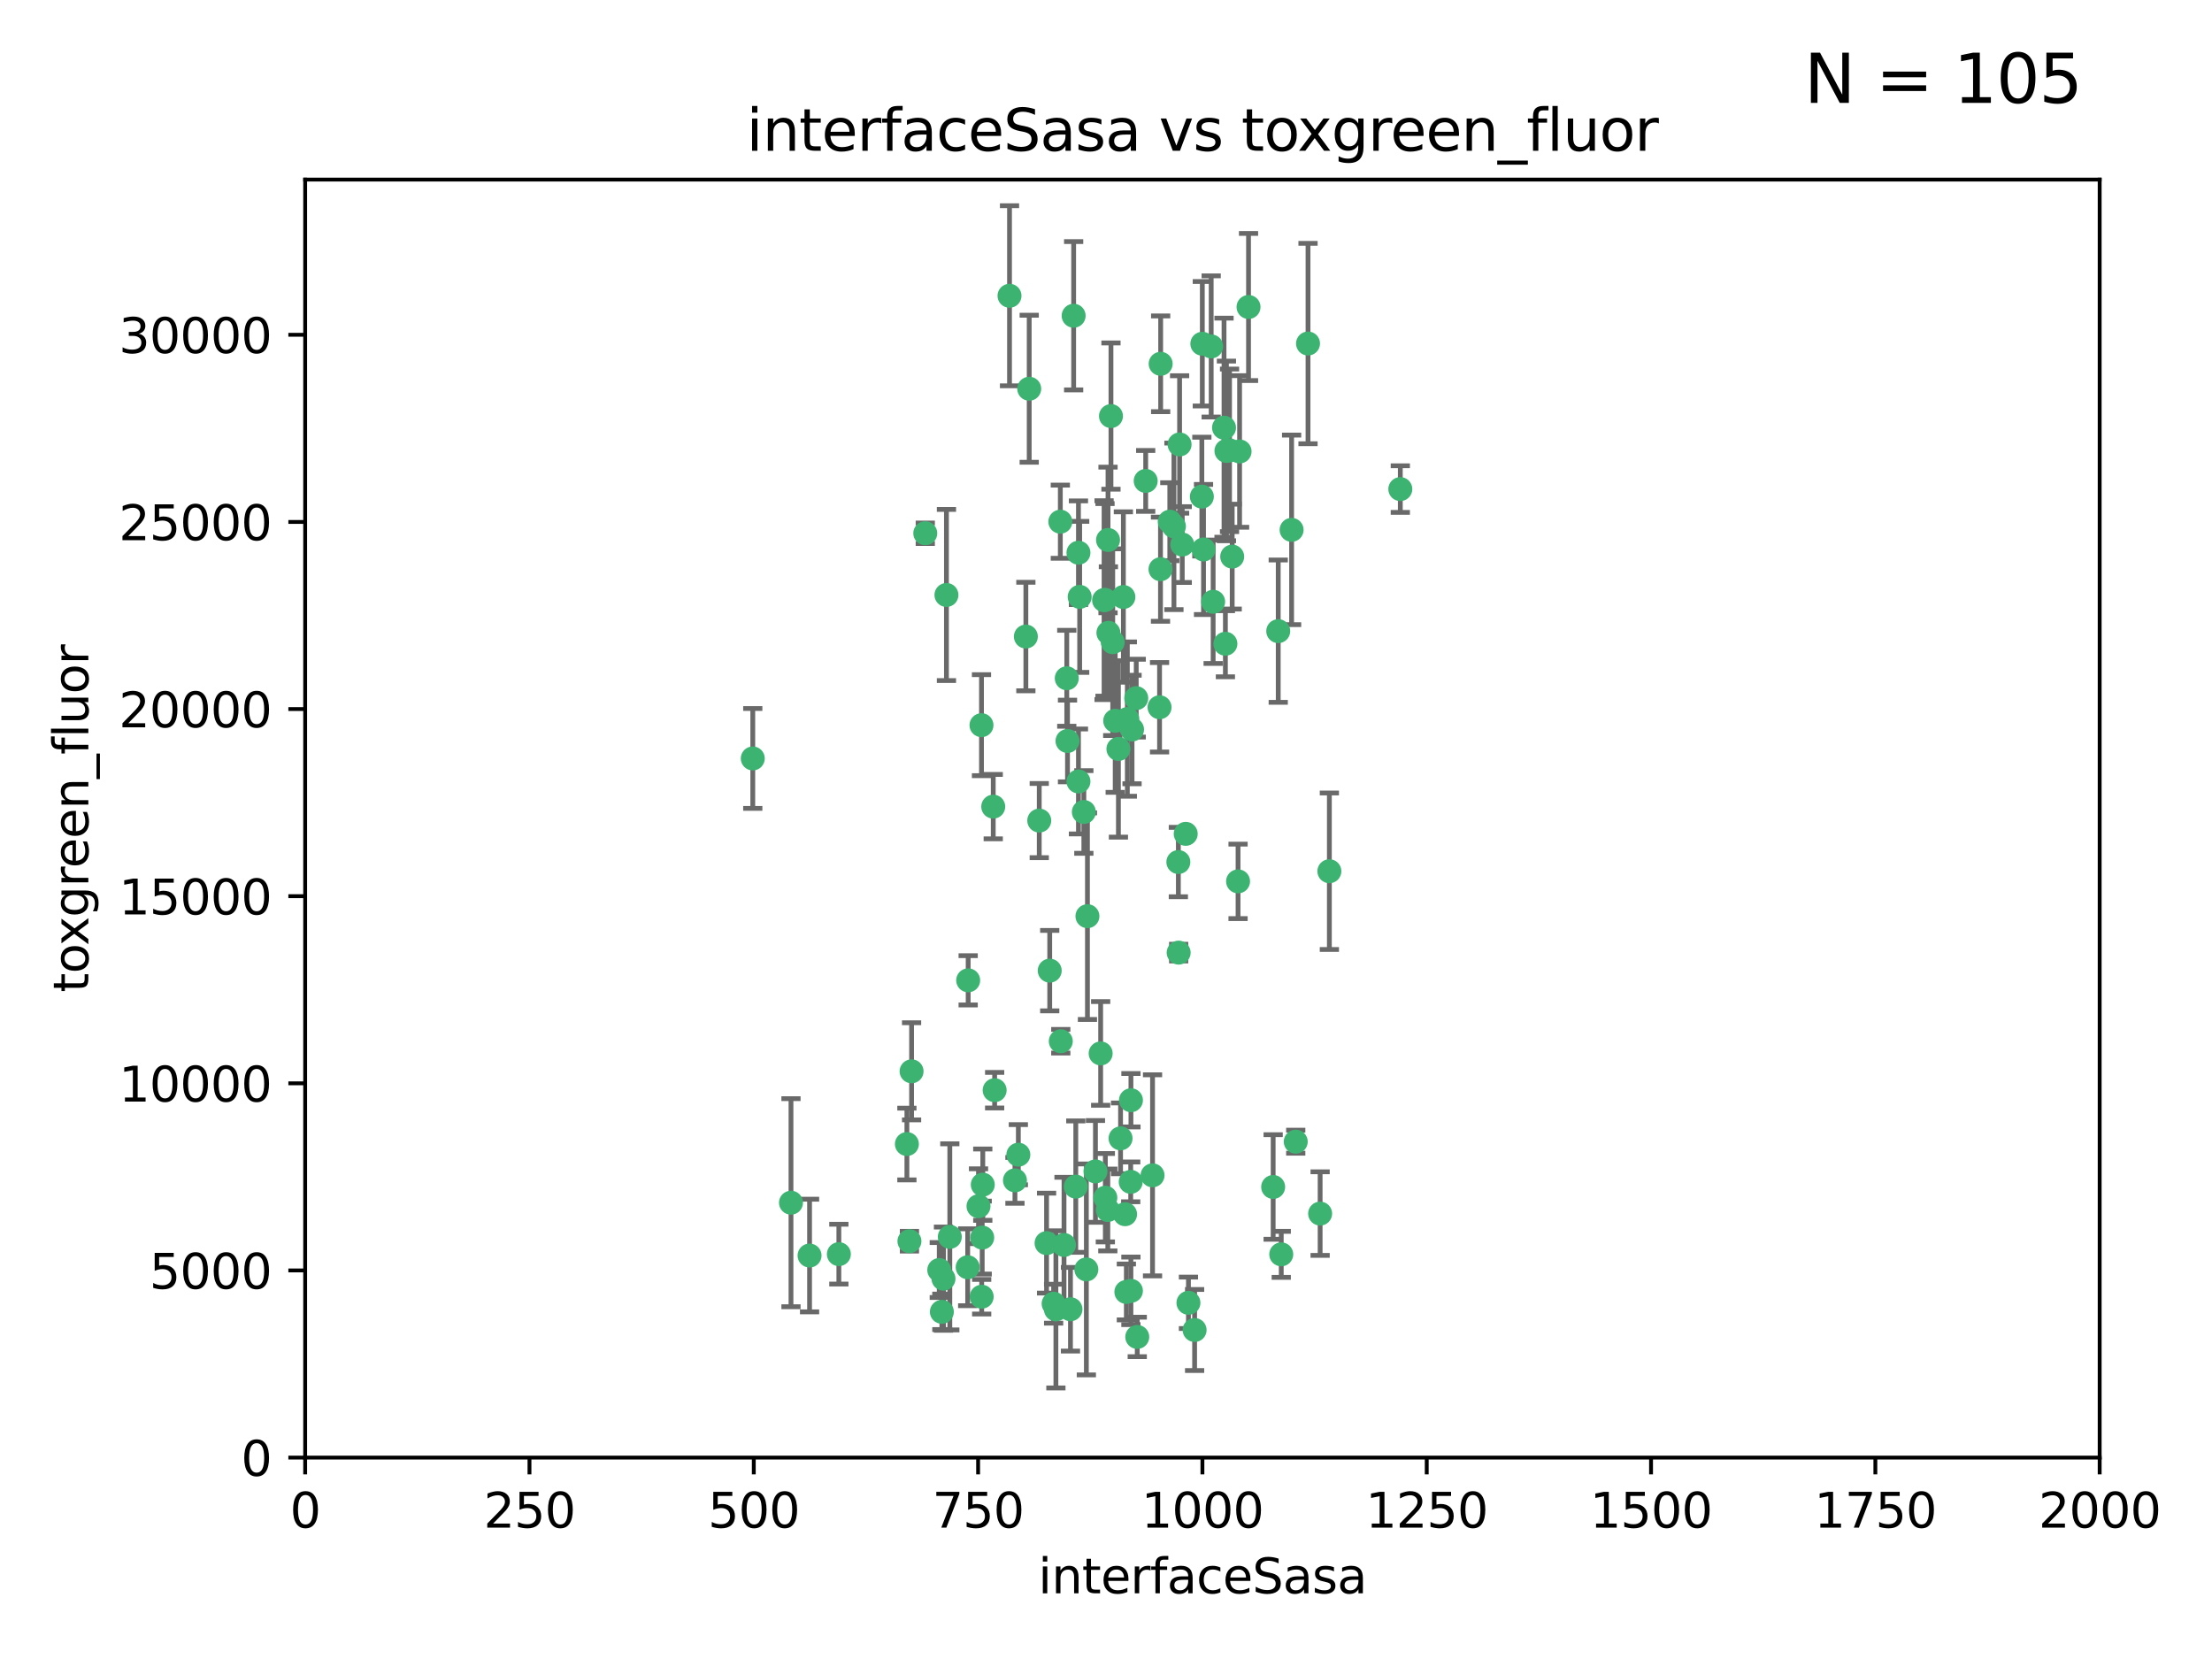 <?xml version="1.0" encoding="utf-8" standalone="no"?>
<!DOCTYPE svg PUBLIC "-//W3C//DTD SVG 1.1//EN"
  "http://www.w3.org/Graphics/SVG/1.1/DTD/svg11.dtd">
<svg xmlns:xlink="http://www.w3.org/1999/xlink" width="460.8pt" height="345.6pt" viewBox="0 0 460.8 345.6" xmlns="http://www.w3.org/2000/svg" version="1.1">
 <defs>
  <style type="text/css">*{stroke-linejoin: round; stroke-linecap: butt}</style>
 </defs>
 <g id="figure_1">
  <g id="patch_1">
   <path d="M 0 345.6 
L 460.8 345.6 
L 460.8 0 
L 0 0 
z
" style="fill: #ffffff"/>
  </g>
  <g id="axes_1">
   <g id="patch_2">
    <path d="M 63.571 303.64 
L 437.4 303.64 
L 437.4 37.411 
L 63.571 37.411 
z
" style="fill: #ffffff"/>
   </g>
   <g id="PathCollection_1">
    <defs>
     <path id="m85fbb5b464" d="M 0 1.118 
C 0.297 1.118 0.581 1 0.791 0.791 
C 1 0.581 1.118 0.297 1.118 0 
C 1.118 -0.297 1 -0.581 0.791 -0.791 
C 0.581 -1 0.297 -1.118 0 -1.118 
C -0.297 -1.118 -0.581 -1 -0.791 -0.791 
C -1 -0.581 -1.118 -0.297 -1.118 0 
C -1.118 0.297 -1 0.581 -0.791 0.791 
C -0.581 1 -0.297 1.118 0 1.118 
z
" style="stroke: #3cb371"/>
    </defs>
    <g clip-path="url(#p8bce2d3522)">
     <use xlink:href="#m85fbb5b464" x="243.693" y="108.677" style="fill: #3cb371; stroke: #3cb371"/>
     <use xlink:href="#m85fbb5b464" x="272.484" y="71.562" style="fill: #3cb371; stroke: #3cb371"/>
     <use xlink:href="#m85fbb5b464" x="231.435" y="86.676" style="fill: #3cb371; stroke: #3cb371"/>
     <use xlink:href="#m85fbb5b464" x="266.28" y="131.48" style="fill: #3cb371; stroke: #3cb371"/>
     <use xlink:href="#m85fbb5b464" x="250.716" y="114.467" style="fill: #3cb371; stroke: #3cb371"/>
     <use xlink:href="#m85fbb5b464" x="269.065" y="110.38" style="fill: #3cb371; stroke: #3cb371"/>
     <use xlink:href="#m85fbb5b464" x="254.987" y="89.097" style="fill: #3cb371; stroke: #3cb371"/>
     <use xlink:href="#m85fbb5b464" x="220.886" y="108.676" style="fill: #3cb371; stroke: #3cb371"/>
     <use xlink:href="#m85fbb5b464" x="214.404" y="80.98" style="fill: #3cb371; stroke: #3cb371"/>
     <use xlink:href="#m85fbb5b464" x="174.75" y="261.259" style="fill: #3cb371; stroke: #3cb371"/>
     <use xlink:href="#m85fbb5b464" x="241.787" y="75.786" style="fill: #3cb371; stroke: #3cb371"/>
     <use xlink:href="#m85fbb5b464" x="252.721" y="125.356" style="fill: #3cb371; stroke: #3cb371"/>
     <use xlink:href="#m85fbb5b464" x="252.312" y="72.167" style="fill: #3cb371; stroke: #3cb371"/>
     <use xlink:href="#m85fbb5b464" x="258.229" y="94.046" style="fill: #3cb371; stroke: #3cb371"/>
     <use xlink:href="#m85fbb5b464" x="223.66" y="65.773" style="fill: #3cb371; stroke: #3cb371"/>
     <use xlink:href="#m85fbb5b464" x="232.987" y="156.019" style="fill: #3cb371; stroke: #3cb371"/>
     <use xlink:href="#m85fbb5b464" x="241.557" y="147.335" style="fill: #3cb371; stroke: #3cb371"/>
     <use xlink:href="#m85fbb5b464" x="230.194" y="124.965" style="fill: #3cb371; stroke: #3cb371"/>
     <use xlink:href="#m85fbb5b464" x="246.284" y="113.441" style="fill: #3cb371; stroke: #3cb371"/>
     <use xlink:href="#m85fbb5b464" x="255.489" y="93.933" style="fill: #3cb371; stroke: #3cb371"/>
     <use xlink:href="#m85fbb5b464" x="256.689" y="115.953" style="fill: #3cb371; stroke: #3cb371"/>
     <use xlink:href="#m85fbb5b464" x="244.553" y="109.646" style="fill: #3cb371; stroke: #3cb371"/>
     <use xlink:href="#m85fbb5b464" x="250.368" y="103.453" style="fill: #3cb371; stroke: #3cb371"/>
     <use xlink:href="#m85fbb5b464" x="229.286" y="219.448" style="fill: #3cb371; stroke: #3cb371"/>
     <use xlink:href="#m85fbb5b464" x="232.318" y="150.153" style="fill: #3cb371; stroke: #3cb371"/>
     <use xlink:href="#m85fbb5b464" x="256.134" y="93.812" style="fill: #3cb371; stroke: #3cb371"/>
     <use xlink:href="#m85fbb5b464" x="234.02" y="124.367" style="fill: #3cb371; stroke: #3cb371"/>
     <use xlink:href="#m85fbb5b464" x="216.495" y="170.94" style="fill: #3cb371; stroke: #3cb371"/>
     <use xlink:href="#m85fbb5b464" x="238.669" y="100.184" style="fill: #3cb371; stroke: #3cb371"/>
     <use xlink:href="#m85fbb5b464" x="241.753" y="118.577" style="fill: #3cb371; stroke: #3cb371"/>
     <use xlink:href="#m85fbb5b464" x="245.731" y="92.588" style="fill: #3cb371; stroke: #3cb371"/>
     <use xlink:href="#m85fbb5b464" x="266.908" y="261.303" style="fill: #3cb371; stroke: #3cb371"/>
     <use xlink:href="#m85fbb5b464" x="222.381" y="154.361" style="fill: #3cb371; stroke: #3cb371"/>
     <use xlink:href="#m85fbb5b464" x="269.927" y="237.833" style="fill: #3cb371; stroke: #3cb371"/>
     <use xlink:href="#m85fbb5b464" x="240.095" y="244.844" style="fill: #3cb371; stroke: #3cb371"/>
     <use xlink:href="#m85fbb5b464" x="291.711" y="101.886" style="fill: #3cb371; stroke: #3cb371"/>
     <use xlink:href="#m85fbb5b464" x="224.916" y="124.337" style="fill: #3cb371; stroke: #3cb371"/>
     <use xlink:href="#m85fbb5b464" x="260.091" y="63.953" style="fill: #3cb371; stroke: #3cb371"/>
     <use xlink:href="#m85fbb5b464" x="250.465" y="71.61" style="fill: #3cb371; stroke: #3cb371"/>
     <use xlink:href="#m85fbb5b464" x="204.462" y="151.067" style="fill: #3cb371; stroke: #3cb371"/>
     <use xlink:href="#m85fbb5b464" x="218.677" y="202.203" style="fill: #3cb371; stroke: #3cb371"/>
     <use xlink:href="#m85fbb5b464" x="201.688" y="204.22" style="fill: #3cb371; stroke: #3cb371"/>
     <use xlink:href="#m85fbb5b464" x="204.731" y="246.787" style="fill: #3cb371; stroke: #3cb371"/>
     <use xlink:href="#m85fbb5b464" x="228.204" y="244.026" style="fill: #3cb371; stroke: #3cb371"/>
     <use xlink:href="#m85fbb5b464" x="231.802" y="133.776" style="fill: #3cb371; stroke: #3cb371"/>
     <use xlink:href="#m85fbb5b464" x="192.753" y="111.087" style="fill: #3cb371; stroke: #3cb371"/>
     <use xlink:href="#m85fbb5b464" x="222.228" y="141.297" style="fill: #3cb371; stroke: #3cb371"/>
     <use xlink:href="#m85fbb5b464" x="230.822" y="112.487" style="fill: #3cb371; stroke: #3cb371"/>
     <use xlink:href="#m85fbb5b464" x="210.301" y="61.614" style="fill: #3cb371; stroke: #3cb371"/>
     <use xlink:href="#m85fbb5b464" x="224.662" y="162.792" style="fill: #3cb371; stroke: #3cb371"/>
     <use xlink:href="#m85fbb5b464" x="204.503" y="270.13" style="fill: #3cb371; stroke: #3cb371"/>
     <use xlink:href="#m85fbb5b464" x="275.007" y="252.814" style="fill: #3cb371; stroke: #3cb371"/>
     <use xlink:href="#m85fbb5b464" x="236.699" y="145.439" style="fill: #3cb371; stroke: #3cb371"/>
     <use xlink:href="#m85fbb5b464" x="255.273" y="134.104" style="fill: #3cb371; stroke: #3cb371"/>
     <use xlink:href="#m85fbb5b464" x="265.222" y="247.267" style="fill: #3cb371; stroke: #3cb371"/>
     <use xlink:href="#m85fbb5b464" x="230.901" y="131.829" style="fill: #3cb371; stroke: #3cb371"/>
     <use xlink:href="#m85fbb5b464" x="234.375" y="252.941" style="fill: #3cb371; stroke: #3cb371"/>
     <use xlink:href="#m85fbb5b464" x="221.654" y="259.35" style="fill: #3cb371; stroke: #3cb371"/>
     <use xlink:href="#m85fbb5b464" x="212.14" y="240.543" style="fill: #3cb371; stroke: #3cb371"/>
     <use xlink:href="#m85fbb5b464" x="213.706" y="132.603" style="fill: #3cb371; stroke: #3cb371"/>
     <use xlink:href="#m85fbb5b464" x="195.666" y="264.57" style="fill: #3cb371; stroke: #3cb371"/>
     <use xlink:href="#m85fbb5b464" x="245.473" y="179.579" style="fill: #3cb371; stroke: #3cb371"/>
     <use xlink:href="#m85fbb5b464" x="206.91" y="168.036" style="fill: #3cb371; stroke: #3cb371"/>
     <use xlink:href="#m85fbb5b464" x="235.596" y="229.198" style="fill: #3cb371; stroke: #3cb371"/>
     <use xlink:href="#m85fbb5b464" x="247.573" y="271.4" style="fill: #3cb371; stroke: #3cb371"/>
     <use xlink:href="#m85fbb5b464" x="226.534" y="190.856" style="fill: #3cb371; stroke: #3cb371"/>
     <use xlink:href="#m85fbb5b464" x="230.779" y="252.059" style="fill: #3cb371; stroke: #3cb371"/>
     <use xlink:href="#m85fbb5b464" x="224.106" y="247.195" style="fill: #3cb371; stroke: #3cb371"/>
     <use xlink:href="#m85fbb5b464" x="235.59" y="268.906" style="fill: #3cb371; stroke: #3cb371"/>
     <use xlink:href="#m85fbb5b464" x="201.587" y="263.993" style="fill: #3cb371; stroke: #3cb371"/>
     <use xlink:href="#m85fbb5b464" x="224.662" y="115.142" style="fill: #3cb371; stroke: #3cb371"/>
     <use xlink:href="#m85fbb5b464" x="236.912" y="278.508" style="fill: #3cb371; stroke: #3cb371"/>
     <use xlink:href="#m85fbb5b464" x="203.841" y="251.277" style="fill: #3cb371; stroke: #3cb371"/>
     <use xlink:href="#m85fbb5b464" x="219.488" y="271.584" style="fill: #3cb371; stroke: #3cb371"/>
     <use xlink:href="#m85fbb5b464" x="196.206" y="273.278" style="fill: #3cb371; stroke: #3cb371"/>
     <use xlink:href="#m85fbb5b464" x="226.308" y="264.442" style="fill: #3cb371; stroke: #3cb371"/>
     <use xlink:href="#m85fbb5b464" x="188.922" y="238.323" style="fill: #3cb371; stroke: #3cb371"/>
     <use xlink:href="#m85fbb5b464" x="233.433" y="237.139" style="fill: #3cb371; stroke: #3cb371"/>
     <use xlink:href="#m85fbb5b464" x="245.536" y="198.449" style="fill: #3cb371; stroke: #3cb371"/>
     <use xlink:href="#m85fbb5b464" x="196.546" y="266.371" style="fill: #3cb371; stroke: #3cb371"/>
     <use xlink:href="#m85fbb5b464" x="248.859" y="277.063" style="fill: #3cb371; stroke: #3cb371"/>
     <use xlink:href="#m85fbb5b464" x="220.981" y="216.908" style="fill: #3cb371; stroke: #3cb371"/>
     <use xlink:href="#m85fbb5b464" x="235.826" y="151.97" style="fill: #3cb371; stroke: #3cb371"/>
     <use xlink:href="#m85fbb5b464" x="276.932" y="181.494" style="fill: #3cb371; stroke: #3cb371"/>
     <use xlink:href="#m85fbb5b464" x="189.452" y="258.565" style="fill: #3cb371; stroke: #3cb371"/>
     <use xlink:href="#m85fbb5b464" x="204.611" y="257.812" style="fill: #3cb371; stroke: #3cb371"/>
     <use xlink:href="#m85fbb5b464" x="257.91" y="183.606" style="fill: #3cb371; stroke: #3cb371"/>
     <use xlink:href="#m85fbb5b464" x="247.005" y="173.704" style="fill: #3cb371; stroke: #3cb371"/>
     <use xlink:href="#m85fbb5b464" x="229.998" y="125.024" style="fill: #3cb371; stroke: #3cb371"/>
     <use xlink:href="#m85fbb5b464" x="219.963" y="272.768" style="fill: #3cb371; stroke: #3cb371"/>
     <use xlink:href="#m85fbb5b464" x="189.899" y="223.176" style="fill: #3cb371; stroke: #3cb371"/>
     <use xlink:href="#m85fbb5b464" x="197.864" y="257.661" style="fill: #3cb371; stroke: #3cb371"/>
     <use xlink:href="#m85fbb5b464" x="234.846" y="149.795" style="fill: #3cb371; stroke: #3cb371"/>
     <use xlink:href="#m85fbb5b464" x="234.641" y="269.137" style="fill: #3cb371; stroke: #3cb371"/>
     <use xlink:href="#m85fbb5b464" x="168.647" y="261.551" style="fill: #3cb371; stroke: #3cb371"/>
     <use xlink:href="#m85fbb5b464" x="223" y="272.741" style="fill: #3cb371; stroke: #3cb371"/>
     <use xlink:href="#m85fbb5b464" x="197.163" y="123.943" style="fill: #3cb371; stroke: #3cb371"/>
     <use xlink:href="#m85fbb5b464" x="218.019" y="258.966" style="fill: #3cb371; stroke: #3cb371"/>
     <use xlink:href="#m85fbb5b464" x="225.785" y="169.147" style="fill: #3cb371; stroke: #3cb371"/>
     <use xlink:href="#m85fbb5b464" x="211.432" y="245.892" style="fill: #3cb371; stroke: #3cb371"/>
     <use xlink:href="#m85fbb5b464" x="235.549" y="246.204" style="fill: #3cb371; stroke: #3cb371"/>
     <use xlink:href="#m85fbb5b464" x="207.202" y="227.107" style="fill: #3cb371; stroke: #3cb371"/>
     <use xlink:href="#m85fbb5b464" x="156.817" y="157.999" style="fill: #3cb371; stroke: #3cb371"/>
     <use xlink:href="#m85fbb5b464" x="164.776" y="250.544" style="fill: #3cb371; stroke: #3cb371"/>
     <use xlink:href="#m85fbb5b464" x="230.263" y="249.505" style="fill: #3cb371; stroke: #3cb371"/>
    </g>
   </g>
   <g id="matplotlib.axis_1">
    <g id="xtick_1">
     <g id="line2d_1">
      <defs>
       <path id="m9faa359326" d="M 0 0 
L 0 3.5 
" style="stroke: #000000; stroke-width: 0.8"/>
      </defs>
      <g>
       <use xlink:href="#m9faa359326" x="63.571" y="303.64" style="stroke: #000000; stroke-width: 0.8"/>
      </g>
     </g>
     <g id="text_1">
      <!-- 0 -->
      <g transform="translate(60.39 318.238)scale(0.1 -0.1)">
       <defs>
        <path id="DejaVuSans-30" d="M 2034 4250 
Q 1547 4250 1301 3770 
Q 1056 3291 1056 2328 
Q 1056 1369 1301 889 
Q 1547 409 2034 409 
Q 2525 409 2770 889 
Q 3016 1369 3016 2328 
Q 3016 3291 2770 3770 
Q 2525 4250 2034 4250 
z
M 2034 4750 
Q 2819 4750 3233 4129 
Q 3647 3509 3647 2328 
Q 3647 1150 3233 529 
Q 2819 -91 2034 -91 
Q 1250 -91 836 529 
Q 422 1150 422 2328 
Q 422 3509 836 4129 
Q 1250 4750 2034 4750 
z
" transform="scale(0.016)"/>
       </defs>
       <use xlink:href="#DejaVuSans-30"/>
      </g>
     </g>
    </g>
    <g id="xtick_2">
     <g id="line2d_2">
      <g>
       <use xlink:href="#m9faa359326" x="110.3" y="303.64" style="stroke: #000000; stroke-width: 0.8"/>
      </g>
     </g>
     <g id="text_2">
      <!-- 250 -->
      <g transform="translate(100.756 318.238)scale(0.1 -0.1)">
       <defs>
        <path id="DejaVuSans-32" d="M 1228 531 
L 3431 531 
L 3431 0 
L 469 0 
L 469 531 
Q 828 903 1448 1529 
Q 2069 2156 2228 2338 
Q 2531 2678 2651 2914 
Q 2772 3150 2772 3378 
Q 2772 3750 2511 3984 
Q 2250 4219 1831 4219 
Q 1534 4219 1204 4116 
Q 875 4013 500 3803 
L 500 4441 
Q 881 4594 1212 4672 
Q 1544 4750 1819 4750 
Q 2544 4750 2975 4387 
Q 3406 4025 3406 3419 
Q 3406 3131 3298 2873 
Q 3191 2616 2906 2266 
Q 2828 2175 2409 1742 
Q 1991 1309 1228 531 
z
" transform="scale(0.016)"/>
        <path id="DejaVuSans-35" d="M 691 4666 
L 3169 4666 
L 3169 4134 
L 1269 4134 
L 1269 2991 
Q 1406 3038 1543 3061 
Q 1681 3084 1819 3084 
Q 2600 3084 3056 2656 
Q 3513 2228 3513 1497 
Q 3513 744 3044 326 
Q 2575 -91 1722 -91 
Q 1428 -91 1123 -41 
Q 819 9 494 109 
L 494 744 
Q 775 591 1075 516 
Q 1375 441 1709 441 
Q 2250 441 2565 725 
Q 2881 1009 2881 1497 
Q 2881 1984 2565 2268 
Q 2250 2553 1709 2553 
Q 1456 2553 1204 2497 
Q 953 2441 691 2322 
L 691 4666 
z
" transform="scale(0.016)"/>
       </defs>
       <use xlink:href="#DejaVuSans-32"/>
       <use xlink:href="#DejaVuSans-35" x="63.623"/>
       <use xlink:href="#DejaVuSans-30" x="127.246"/>
      </g>
     </g>
    </g>
    <g id="xtick_3">
     <g id="line2d_3">
      <g>
       <use xlink:href="#m9faa359326" x="157.028" y="303.64" style="stroke: #000000; stroke-width: 0.8"/>
      </g>
     </g>
     <g id="text_3">
      <!-- 500 -->
      <g transform="translate(147.485 318.238)scale(0.1 -0.1)">
       <use xlink:href="#DejaVuSans-35"/>
       <use xlink:href="#DejaVuSans-30" x="63.623"/>
       <use xlink:href="#DejaVuSans-30" x="127.246"/>
      </g>
     </g>
    </g>
    <g id="xtick_4">
     <g id="line2d_4">
      <g>
       <use xlink:href="#m9faa359326" x="203.757" y="303.64" style="stroke: #000000; stroke-width: 0.8"/>
      </g>
     </g>
     <g id="text_4">
      <!-- 750 -->
      <g transform="translate(194.213 318.238)scale(0.1 -0.1)">
       <defs>
        <path id="DejaVuSans-37" d="M 525 4666 
L 3525 4666 
L 3525 4397 
L 1831 0 
L 1172 0 
L 2766 4134 
L 525 4134 
L 525 4666 
z
" transform="scale(0.016)"/>
       </defs>
       <use xlink:href="#DejaVuSans-37"/>
       <use xlink:href="#DejaVuSans-35" x="63.623"/>
       <use xlink:href="#DejaVuSans-30" x="127.246"/>
      </g>
     </g>
    </g>
    <g id="xtick_5">
     <g id="line2d_5">
      <g>
       <use xlink:href="#m9faa359326" x="250.486" y="303.64" style="stroke: #000000; stroke-width: 0.8"/>
      </g>
     </g>
     <g id="text_5">
      <!-- 1000 -->
      <g transform="translate(237.761 318.238)scale(0.1 -0.1)">
       <defs>
        <path id="DejaVuSans-31" d="M 794 531 
L 1825 531 
L 1825 4091 
L 703 3866 
L 703 4441 
L 1819 4666 
L 2450 4666 
L 2450 531 
L 3481 531 
L 3481 0 
L 794 0 
L 794 531 
z
" transform="scale(0.016)"/>
       </defs>
       <use xlink:href="#DejaVuSans-31"/>
       <use xlink:href="#DejaVuSans-30" x="63.623"/>
       <use xlink:href="#DejaVuSans-30" x="127.246"/>
       <use xlink:href="#DejaVuSans-30" x="190.869"/>
      </g>
     </g>
    </g>
    <g id="xtick_6">
     <g id="line2d_6">
      <g>
       <use xlink:href="#m9faa359326" x="297.214" y="303.64" style="stroke: #000000; stroke-width: 0.8"/>
      </g>
     </g>
     <g id="text_6">
      <!-- 1250 -->
      <g transform="translate(284.489 318.238)scale(0.1 -0.1)">
       <use xlink:href="#DejaVuSans-31"/>
       <use xlink:href="#DejaVuSans-32" x="63.623"/>
       <use xlink:href="#DejaVuSans-35" x="127.246"/>
       <use xlink:href="#DejaVuSans-30" x="190.869"/>
      </g>
     </g>
    </g>
    <g id="xtick_7">
     <g id="line2d_7">
      <g>
       <use xlink:href="#m9faa359326" x="343.943" y="303.64" style="stroke: #000000; stroke-width: 0.8"/>
      </g>
     </g>
     <g id="text_7">
      <!-- 1500 -->
      <g transform="translate(331.218 318.238)scale(0.1 -0.1)">
       <use xlink:href="#DejaVuSans-31"/>
       <use xlink:href="#DejaVuSans-35" x="63.623"/>
       <use xlink:href="#DejaVuSans-30" x="127.246"/>
       <use xlink:href="#DejaVuSans-30" x="190.869"/>
      </g>
     </g>
    </g>
    <g id="xtick_8">
     <g id="line2d_8">
      <g>
       <use xlink:href="#m9faa359326" x="390.671" y="303.64" style="stroke: #000000; stroke-width: 0.8"/>
      </g>
     </g>
     <g id="text_8">
      <!-- 1750 -->
      <g transform="translate(377.946 318.238)scale(0.1 -0.1)">
       <use xlink:href="#DejaVuSans-31"/>
       <use xlink:href="#DejaVuSans-37" x="63.623"/>
       <use xlink:href="#DejaVuSans-35" x="127.246"/>
       <use xlink:href="#DejaVuSans-30" x="190.869"/>
      </g>
     </g>
    </g>
    <g id="xtick_9">
     <g id="line2d_9">
      <g>
       <use xlink:href="#m9faa359326" x="437.4" y="303.64" style="stroke: #000000; stroke-width: 0.8"/>
      </g>
     </g>
     <g id="text_9">
      <!-- 2000 -->
      <g transform="translate(424.675 318.238)scale(0.1 -0.1)">
       <use xlink:href="#DejaVuSans-32"/>
       <use xlink:href="#DejaVuSans-30" x="63.623"/>
       <use xlink:href="#DejaVuSans-30" x="127.246"/>
       <use xlink:href="#DejaVuSans-30" x="190.869"/>
      </g>
     </g>
    </g>
    <g id="text_10">
     <!-- interfaceSasa -->
     <g transform="translate(216.279 331.917)scale(0.1 -0.1)">
      <defs>
       <path id="DejaVuSans-69" d="M 603 3500 
L 1178 3500 
L 1178 0 
L 603 0 
L 603 3500 
z
M 603 4863 
L 1178 4863 
L 1178 4134 
L 603 4134 
L 603 4863 
z
" transform="scale(0.016)"/>
       <path id="DejaVuSans-6e" d="M 3513 2113 
L 3513 0 
L 2938 0 
L 2938 2094 
Q 2938 2591 2744 2837 
Q 2550 3084 2163 3084 
Q 1697 3084 1428 2787 
Q 1159 2491 1159 1978 
L 1159 0 
L 581 0 
L 581 3500 
L 1159 3500 
L 1159 2956 
Q 1366 3272 1645 3428 
Q 1925 3584 2291 3584 
Q 2894 3584 3203 3211 
Q 3513 2838 3513 2113 
z
" transform="scale(0.016)"/>
       <path id="DejaVuSans-74" d="M 1172 4494 
L 1172 3500 
L 2356 3500 
L 2356 3053 
L 1172 3053 
L 1172 1153 
Q 1172 725 1289 603 
Q 1406 481 1766 481 
L 2356 481 
L 2356 0 
L 1766 0 
Q 1100 0 847 248 
Q 594 497 594 1153 
L 594 3053 
L 172 3053 
L 172 3500 
L 594 3500 
L 594 4494 
L 1172 4494 
z
" transform="scale(0.016)"/>
       <path id="DejaVuSans-65" d="M 3597 1894 
L 3597 1613 
L 953 1613 
Q 991 1019 1311 708 
Q 1631 397 2203 397 
Q 2534 397 2845 478 
Q 3156 559 3463 722 
L 3463 178 
Q 3153 47 2828 -22 
Q 2503 -91 2169 -91 
Q 1331 -91 842 396 
Q 353 884 353 1716 
Q 353 2575 817 3079 
Q 1281 3584 2069 3584 
Q 2775 3584 3186 3129 
Q 3597 2675 3597 1894 
z
M 3022 2063 
Q 3016 2534 2758 2815 
Q 2500 3097 2075 3097 
Q 1594 3097 1305 2825 
Q 1016 2553 972 2059 
L 3022 2063 
z
" transform="scale(0.016)"/>
       <path id="DejaVuSans-72" d="M 2631 2963 
Q 2534 3019 2420 3045 
Q 2306 3072 2169 3072 
Q 1681 3072 1420 2755 
Q 1159 2438 1159 1844 
L 1159 0 
L 581 0 
L 581 3500 
L 1159 3500 
L 1159 2956 
Q 1341 3275 1631 3429 
Q 1922 3584 2338 3584 
Q 2397 3584 2469 3576 
Q 2541 3569 2628 3553 
L 2631 2963 
z
" transform="scale(0.016)"/>
       <path id="DejaVuSans-66" d="M 2375 4863 
L 2375 4384 
L 1825 4384 
Q 1516 4384 1395 4259 
Q 1275 4134 1275 3809 
L 1275 3500 
L 2222 3500 
L 2222 3053 
L 1275 3053 
L 1275 0 
L 697 0 
L 697 3053 
L 147 3053 
L 147 3500 
L 697 3500 
L 697 3744 
Q 697 4328 969 4595 
Q 1241 4863 1831 4863 
L 2375 4863 
z
" transform="scale(0.016)"/>
       <path id="DejaVuSans-61" d="M 2194 1759 
Q 1497 1759 1228 1600 
Q 959 1441 959 1056 
Q 959 750 1161 570 
Q 1363 391 1709 391 
Q 2188 391 2477 730 
Q 2766 1069 2766 1631 
L 2766 1759 
L 2194 1759 
z
M 3341 1997 
L 3341 0 
L 2766 0 
L 2766 531 
Q 2569 213 2275 61 
Q 1981 -91 1556 -91 
Q 1019 -91 701 211 
Q 384 513 384 1019 
Q 384 1609 779 1909 
Q 1175 2209 1959 2209 
L 2766 2209 
L 2766 2266 
Q 2766 2663 2505 2880 
Q 2244 3097 1772 3097 
Q 1472 3097 1187 3025 
Q 903 2953 641 2809 
L 641 3341 
Q 956 3463 1253 3523 
Q 1550 3584 1831 3584 
Q 2591 3584 2966 3190 
Q 3341 2797 3341 1997 
z
" transform="scale(0.016)"/>
       <path id="DejaVuSans-63" d="M 3122 3366 
L 3122 2828 
Q 2878 2963 2633 3030 
Q 2388 3097 2138 3097 
Q 1578 3097 1268 2742 
Q 959 2388 959 1747 
Q 959 1106 1268 751 
Q 1578 397 2138 397 
Q 2388 397 2633 464 
Q 2878 531 3122 666 
L 3122 134 
Q 2881 22 2623 -34 
Q 2366 -91 2075 -91 
Q 1284 -91 818 406 
Q 353 903 353 1747 
Q 353 2603 823 3093 
Q 1294 3584 2113 3584 
Q 2378 3584 2631 3529 
Q 2884 3475 3122 3366 
z
" transform="scale(0.016)"/>
       <path id="DejaVuSans-53" d="M 3425 4513 
L 3425 3897 
Q 3066 4069 2747 4153 
Q 2428 4238 2131 4238 
Q 1616 4238 1336 4038 
Q 1056 3838 1056 3469 
Q 1056 3159 1242 3001 
Q 1428 2844 1947 2747 
L 2328 2669 
Q 3034 2534 3370 2195 
Q 3706 1856 3706 1288 
Q 3706 609 3251 259 
Q 2797 -91 1919 -91 
Q 1588 -91 1214 -16 
Q 841 59 441 206 
L 441 856 
Q 825 641 1194 531 
Q 1563 422 1919 422 
Q 2459 422 2753 634 
Q 3047 847 3047 1241 
Q 3047 1584 2836 1778 
Q 2625 1972 2144 2069 
L 1759 2144 
Q 1053 2284 737 2584 
Q 422 2884 422 3419 
Q 422 4038 858 4394 
Q 1294 4750 2059 4750 
Q 2388 4750 2728 4690 
Q 3069 4631 3425 4513 
z
" transform="scale(0.016)"/>
       <path id="DejaVuSans-73" d="M 2834 3397 
L 2834 2853 
Q 2591 2978 2328 3040 
Q 2066 3103 1784 3103 
Q 1356 3103 1142 2972 
Q 928 2841 928 2578 
Q 928 2378 1081 2264 
Q 1234 2150 1697 2047 
L 1894 2003 
Q 2506 1872 2764 1633 
Q 3022 1394 3022 966 
Q 3022 478 2636 193 
Q 2250 -91 1575 -91 
Q 1294 -91 989 -36 
Q 684 19 347 128 
L 347 722 
Q 666 556 975 473 
Q 1284 391 1588 391 
Q 1994 391 2212 530 
Q 2431 669 2431 922 
Q 2431 1156 2273 1281 
Q 2116 1406 1581 1522 
L 1381 1569 
Q 847 1681 609 1914 
Q 372 2147 372 2553 
Q 372 3047 722 3315 
Q 1072 3584 1716 3584 
Q 2034 3584 2315 3537 
Q 2597 3491 2834 3397 
z
" transform="scale(0.016)"/>
      </defs>
      <use xlink:href="#DejaVuSans-69"/>
      <use xlink:href="#DejaVuSans-6e" x="27.783"/>
      <use xlink:href="#DejaVuSans-74" x="91.162"/>
      <use xlink:href="#DejaVuSans-65" x="130.371"/>
      <use xlink:href="#DejaVuSans-72" x="191.895"/>
      <use xlink:href="#DejaVuSans-66" x="233.008"/>
      <use xlink:href="#DejaVuSans-61" x="268.213"/>
      <use xlink:href="#DejaVuSans-63" x="329.492"/>
      <use xlink:href="#DejaVuSans-65" x="384.473"/>
      <use xlink:href="#DejaVuSans-53" x="445.996"/>
      <use xlink:href="#DejaVuSans-61" x="509.473"/>
      <use xlink:href="#DejaVuSans-73" x="570.752"/>
      <use xlink:href="#DejaVuSans-61" x="622.852"/>
     </g>
    </g>
   </g>
   <g id="matplotlib.axis_2">
    <g id="ytick_1">
     <g id="line2d_10">
      <defs>
       <path id="m65d5547119" d="M 0 0 
L -3.5 0 
" style="stroke: #000000; stroke-width: 0.8"/>
      </defs>
      <g>
       <use xlink:href="#m65d5547119" x="63.571" y="303.64" style="stroke: #000000; stroke-width: 0.8"/>
      </g>
     </g>
     <g id="text_11">
      <!-- 0 -->
      <g transform="translate(50.209 307.439)scale(0.1 -0.1)">
       <use xlink:href="#DejaVuSans-30"/>
      </g>
     </g>
    </g>
    <g id="ytick_2">
     <g id="line2d_11">
      <g>
       <use xlink:href="#m65d5547119" x="63.571" y="264.657" style="stroke: #000000; stroke-width: 0.8"/>
      </g>
     </g>
     <g id="text_12">
      <!-- 5000 -->
      <g transform="translate(31.121 268.457)scale(0.1 -0.1)">
       <use xlink:href="#DejaVuSans-35"/>
       <use xlink:href="#DejaVuSans-30" x="63.623"/>
       <use xlink:href="#DejaVuSans-30" x="127.246"/>
       <use xlink:href="#DejaVuSans-30" x="190.869"/>
      </g>
     </g>
    </g>
    <g id="ytick_3">
     <g id="line2d_12">
      <g>
       <use xlink:href="#m65d5547119" x="63.571" y="225.675" style="stroke: #000000; stroke-width: 0.8"/>
      </g>
     </g>
     <g id="text_13">
      <!-- 10000 -->
      <g transform="translate(24.759 229.474)scale(0.1 -0.1)">
       <use xlink:href="#DejaVuSans-31"/>
       <use xlink:href="#DejaVuSans-30" x="63.623"/>
       <use xlink:href="#DejaVuSans-30" x="127.246"/>
       <use xlink:href="#DejaVuSans-30" x="190.869"/>
       <use xlink:href="#DejaVuSans-30" x="254.492"/>
      </g>
     </g>
    </g>
    <g id="ytick_4">
     <g id="line2d_13">
      <g>
       <use xlink:href="#m65d5547119" x="63.571" y="186.692" style="stroke: #000000; stroke-width: 0.8"/>
      </g>
     </g>
     <g id="text_14">
      <!-- 15000 -->
      <g transform="translate(24.759 190.492)scale(0.1 -0.1)">
       <use xlink:href="#DejaVuSans-31"/>
       <use xlink:href="#DejaVuSans-35" x="63.623"/>
       <use xlink:href="#DejaVuSans-30" x="127.246"/>
       <use xlink:href="#DejaVuSans-30" x="190.869"/>
       <use xlink:href="#DejaVuSans-30" x="254.492"/>
      </g>
     </g>
    </g>
    <g id="ytick_5">
     <g id="line2d_14">
      <g>
       <use xlink:href="#m65d5547119" x="63.571" y="147.71" style="stroke: #000000; stroke-width: 0.8"/>
      </g>
     </g>
     <g id="text_15">
      <!-- 20000 -->
      <g transform="translate(24.759 151.509)scale(0.1 -0.1)">
       <use xlink:href="#DejaVuSans-32"/>
       <use xlink:href="#DejaVuSans-30" x="63.623"/>
       <use xlink:href="#DejaVuSans-30" x="127.246"/>
       <use xlink:href="#DejaVuSans-30" x="190.869"/>
       <use xlink:href="#DejaVuSans-30" x="254.492"/>
      </g>
     </g>
    </g>
    <g id="ytick_6">
     <g id="line2d_15">
      <g>
       <use xlink:href="#m65d5547119" x="63.571" y="108.727" style="stroke: #000000; stroke-width: 0.8"/>
      </g>
     </g>
     <g id="text_16">
      <!-- 25000 -->
      <g transform="translate(24.759 112.527)scale(0.1 -0.1)">
       <use xlink:href="#DejaVuSans-32"/>
       <use xlink:href="#DejaVuSans-35" x="63.623"/>
       <use xlink:href="#DejaVuSans-30" x="127.246"/>
       <use xlink:href="#DejaVuSans-30" x="190.869"/>
       <use xlink:href="#DejaVuSans-30" x="254.492"/>
      </g>
     </g>
    </g>
    <g id="ytick_7">
     <g id="line2d_16">
      <g>
       <use xlink:href="#m65d5547119" x="63.571" y="69.745" style="stroke: #000000; stroke-width: 0.8"/>
      </g>
     </g>
     <g id="text_17">
      <!-- 30000 -->
      <g transform="translate(24.759 73.544)scale(0.1 -0.1)">
       <defs>
        <path id="DejaVuSans-33" d="M 2597 2516 
Q 3050 2419 3304 2112 
Q 3559 1806 3559 1356 
Q 3559 666 3084 287 
Q 2609 -91 1734 -91 
Q 1441 -91 1130 -33 
Q 819 25 488 141 
L 488 750 
Q 750 597 1062 519 
Q 1375 441 1716 441 
Q 2309 441 2620 675 
Q 2931 909 2931 1356 
Q 2931 1769 2642 2001 
Q 2353 2234 1838 2234 
L 1294 2234 
L 1294 2753 
L 1863 2753 
Q 2328 2753 2575 2939 
Q 2822 3125 2822 3475 
Q 2822 3834 2567 4026 
Q 2313 4219 1838 4219 
Q 1578 4219 1281 4162 
Q 984 4106 628 3988 
L 628 4550 
Q 988 4650 1302 4700 
Q 1616 4750 1894 4750 
Q 2613 4750 3031 4423 
Q 3450 4097 3450 3541 
Q 3450 3153 3228 2886 
Q 3006 2619 2597 2516 
z
" transform="scale(0.016)"/>
       </defs>
       <use xlink:href="#DejaVuSans-33"/>
       <use xlink:href="#DejaVuSans-30" x="63.623"/>
       <use xlink:href="#DejaVuSans-30" x="127.246"/>
       <use xlink:href="#DejaVuSans-30" x="190.869"/>
       <use xlink:href="#DejaVuSans-30" x="254.492"/>
      </g>
     </g>
    </g>
    <g id="text_18">
     <!-- toxgreen_fluor -->
     <g transform="translate(18.401 206.72)rotate(-90)scale(0.1 -0.1)">
      <defs>
       <path id="DejaVuSans-6f" d="M 1959 3097 
Q 1497 3097 1228 2736 
Q 959 2375 959 1747 
Q 959 1119 1226 758 
Q 1494 397 1959 397 
Q 2419 397 2687 759 
Q 2956 1122 2956 1747 
Q 2956 2369 2687 2733 
Q 2419 3097 1959 3097 
z
M 1959 3584 
Q 2709 3584 3137 3096 
Q 3566 2609 3566 1747 
Q 3566 888 3137 398 
Q 2709 -91 1959 -91 
Q 1206 -91 779 398 
Q 353 888 353 1747 
Q 353 2609 779 3096 
Q 1206 3584 1959 3584 
z
" transform="scale(0.016)"/>
       <path id="DejaVuSans-78" d="M 3513 3500 
L 2247 1797 
L 3578 0 
L 2900 0 
L 1881 1375 
L 863 0 
L 184 0 
L 1544 1831 
L 300 3500 
L 978 3500 
L 1906 2253 
L 2834 3500 
L 3513 3500 
z
" transform="scale(0.016)"/>
       <path id="DejaVuSans-67" d="M 2906 1791 
Q 2906 2416 2648 2759 
Q 2391 3103 1925 3103 
Q 1463 3103 1205 2759 
Q 947 2416 947 1791 
Q 947 1169 1205 825 
Q 1463 481 1925 481 
Q 2391 481 2648 825 
Q 2906 1169 2906 1791 
z
M 3481 434 
Q 3481 -459 3084 -895 
Q 2688 -1331 1869 -1331 
Q 1566 -1331 1297 -1286 
Q 1028 -1241 775 -1147 
L 775 -588 
Q 1028 -725 1275 -790 
Q 1522 -856 1778 -856 
Q 2344 -856 2625 -561 
Q 2906 -266 2906 331 
L 2906 616 
Q 2728 306 2450 153 
Q 2172 0 1784 0 
Q 1141 0 747 490 
Q 353 981 353 1791 
Q 353 2603 747 3093 
Q 1141 3584 1784 3584 
Q 2172 3584 2450 3431 
Q 2728 3278 2906 2969 
L 2906 3500 
L 3481 3500 
L 3481 434 
z
" transform="scale(0.016)"/>
       <path id="DejaVuSans-5f" d="M 3263 -1063 
L 3263 -1509 
L -63 -1509 
L -63 -1063 
L 3263 -1063 
z
" transform="scale(0.016)"/>
       <path id="DejaVuSans-6c" d="M 603 4863 
L 1178 4863 
L 1178 0 
L 603 0 
L 603 4863 
z
" transform="scale(0.016)"/>
       <path id="DejaVuSans-75" d="M 544 1381 
L 544 3500 
L 1119 3500 
L 1119 1403 
Q 1119 906 1312 657 
Q 1506 409 1894 409 
Q 2359 409 2629 706 
Q 2900 1003 2900 1516 
L 2900 3500 
L 3475 3500 
L 3475 0 
L 2900 0 
L 2900 538 
Q 2691 219 2414 64 
Q 2138 -91 1772 -91 
Q 1169 -91 856 284 
Q 544 659 544 1381 
z
M 1991 3584 
L 1991 3584 
z
" transform="scale(0.016)"/>
      </defs>
      <use xlink:href="#DejaVuSans-74"/>
      <use xlink:href="#DejaVuSans-6f" x="39.209"/>
      <use xlink:href="#DejaVuSans-78" x="97.266"/>
      <use xlink:href="#DejaVuSans-67" x="156.445"/>
      <use xlink:href="#DejaVuSans-72" x="219.922"/>
      <use xlink:href="#DejaVuSans-65" x="258.785"/>
      <use xlink:href="#DejaVuSans-65" x="320.309"/>
      <use xlink:href="#DejaVuSans-6e" x="381.832"/>
      <use xlink:href="#DejaVuSans-5f" x="445.211"/>
      <use xlink:href="#DejaVuSans-66" x="495.211"/>
      <use xlink:href="#DejaVuSans-6c" x="530.416"/>
      <use xlink:href="#DejaVuSans-75" x="558.199"/>
      <use xlink:href="#DejaVuSans-6f" x="621.578"/>
      <use xlink:href="#DejaVuSans-72" x="682.76"/>
     </g>
    </g>
   </g>
   <g id="LineCollection_1">
    <path d="M 243.693 116.797 
L 243.693 100.557 
" clip-path="url(#p8bce2d3522)" style="fill: none; stroke: #696969"/>
    <path d="M 272.484 92.434 
L 272.484 50.691 
" clip-path="url(#p8bce2d3522)" style="fill: none; stroke: #696969"/>
    <path d="M 231.435 101.908 
L 231.435 71.444 
" clip-path="url(#p8bce2d3522)" style="fill: none; stroke: #696969"/>
    <path d="M 266.28 146.307 
L 266.28 116.654 
" clip-path="url(#p8bce2d3522)" style="fill: none; stroke: #696969"/>
    <path d="M 250.716 128.017 
L 250.716 100.917 
" clip-path="url(#p8bce2d3522)" style="fill: none; stroke: #696969"/>
    <path d="M 269.065 130.124 
L 269.065 90.636 
" clip-path="url(#p8bce2d3522)" style="fill: none; stroke: #696969"/>
    <path d="M 254.987 111.917 
L 254.987 66.277 
" clip-path="url(#p8bce2d3522)" style="fill: none; stroke: #696969"/>
    <path d="M 220.886 116.296 
L 220.886 101.057 
" clip-path="url(#p8bce2d3522)" style="fill: none; stroke: #696969"/>
    <path d="M 214.404 96.292 
L 214.404 65.668 
" clip-path="url(#p8bce2d3522)" style="fill: none; stroke: #696969"/>
    <path d="M 174.75 267.49 
L 174.75 255.028 
" clip-path="url(#p8bce2d3522)" style="fill: none; stroke: #696969"/>
    <path d="M 241.787 85.756 
L 241.787 65.815 
" clip-path="url(#p8bce2d3522)" style="fill: none; stroke: #696969"/>
    <path d="M 252.721 138.211 
L 252.721 112.501 
" clip-path="url(#p8bce2d3522)" style="fill: none; stroke: #696969"/>
    <path d="M 252.312 86.871 
L 252.312 57.463 
" clip-path="url(#p8bce2d3522)" style="fill: none; stroke: #696969"/>
    <path d="M 258.229 109.836 
L 258.229 78.257 
" clip-path="url(#p8bce2d3522)" style="fill: none; stroke: #696969"/>
    <path d="M 223.66 81.223 
L 223.66 50.323 
" clip-path="url(#p8bce2d3522)" style="fill: none; stroke: #696969"/>
    <path d="M 232.987 174.39 
L 232.987 137.647 
" clip-path="url(#p8bce2d3522)" style="fill: none; stroke: #696969"/>
    <path d="M 241.557 156.65 
L 241.557 138.02 
" clip-path="url(#p8bce2d3522)" style="fill: none; stroke: #696969"/>
    <path d="M 230.194 145.018 
L 230.194 104.912 
" clip-path="url(#p8bce2d3522)" style="fill: none; stroke: #696969"/>
    <path d="M 246.284 121.337 
L 246.284 105.546 
" clip-path="url(#p8bce2d3522)" style="fill: none; stroke: #696969"/>
    <path d="M 255.489 112.649 
L 255.489 75.218 
" clip-path="url(#p8bce2d3522)" style="fill: none; stroke: #696969"/>
    <path d="M 256.689 126.872 
L 256.689 105.035 
" clip-path="url(#p8bce2d3522)" style="fill: none; stroke: #696969"/>
    <path d="M 244.553 126.988 
L 244.553 92.305 
" clip-path="url(#p8bce2d3522)" style="fill: none; stroke: #696969"/>
    <path d="M 250.368 115.826 
L 250.368 91.08 
" clip-path="url(#p8bce2d3522)" style="fill: none; stroke: #696969"/>
    <path d="M 229.286 230.25 
L 229.286 208.646 
" clip-path="url(#p8bce2d3522)" style="fill: none; stroke: #696969"/>
    <path d="M 232.318 165.057 
L 232.318 135.25 
" clip-path="url(#p8bce2d3522)" style="fill: none; stroke: #696969"/>
    <path d="M 256.134 110.745 
L 256.134 76.878 
" clip-path="url(#p8bce2d3522)" style="fill: none; stroke: #696969"/>
    <path d="M 234.02 142.114 
L 234.02 106.621 
" clip-path="url(#p8bce2d3522)" style="fill: none; stroke: #696969"/>
    <path d="M 216.495 178.667 
L 216.495 163.212 
" clip-path="url(#p8bce2d3522)" style="fill: none; stroke: #696969"/>
    <path d="M 238.669 106.525 
L 238.669 93.844 
" clip-path="url(#p8bce2d3522)" style="fill: none; stroke: #696969"/>
    <path d="M 241.753 129.424 
L 241.753 107.731 
" clip-path="url(#p8bce2d3522)" style="fill: none; stroke: #696969"/>
    <path d="M 245.731 106.902 
L 245.731 78.274 
" clip-path="url(#p8bce2d3522)" style="fill: none; stroke: #696969"/>
    <path d="M 266.908 266.097 
L 266.908 256.51 
" clip-path="url(#p8bce2d3522)" style="fill: none; stroke: #696969"/>
    <path d="M 222.381 162.872 
L 222.381 145.85 
" clip-path="url(#p8bce2d3522)" style="fill: none; stroke: #696969"/>
    <path d="M 269.927 240.234 
L 269.927 235.431 
" clip-path="url(#p8bce2d3522)" style="fill: none; stroke: #696969"/>
    <path d="M 240.095 265.789 
L 240.095 223.9 
" clip-path="url(#p8bce2d3522)" style="fill: none; stroke: #696969"/>
    <path d="M 291.711 106.741 
L 291.711 97.032 
" clip-path="url(#p8bce2d3522)" style="fill: none; stroke: #696969"/>
    <path d="M 224.916 140.07 
L 224.916 108.604 
" clip-path="url(#p8bce2d3522)" style="fill: none; stroke: #696969"/>
    <path d="M 260.091 79.275 
L 260.091 48.63 
" clip-path="url(#p8bce2d3522)" style="fill: none; stroke: #696969"/>
    <path d="M 250.465 84.576 
L 250.465 58.645 
" clip-path="url(#p8bce2d3522)" style="fill: none; stroke: #696969"/>
    <path d="M 204.462 161.588 
L 204.462 140.547 
" clip-path="url(#p8bce2d3522)" style="fill: none; stroke: #696969"/>
    <path d="M 218.677 210.579 
L 218.677 193.826 
" clip-path="url(#p8bce2d3522)" style="fill: none; stroke: #696969"/>
    <path d="M 201.688 209.352 
L 201.688 199.087 
" clip-path="url(#p8bce2d3522)" style="fill: none; stroke: #696969"/>
    <path d="M 204.731 254.215 
L 204.731 239.358 
" clip-path="url(#p8bce2d3522)" style="fill: none; stroke: #696969"/>
    <path d="M 228.204 254.626 
L 228.204 233.426 
" clip-path="url(#p8bce2d3522)" style="fill: none; stroke: #696969"/>
    <path d="M 231.802 153.222 
L 231.802 114.33 
" clip-path="url(#p8bce2d3522)" style="fill: none; stroke: #696969"/>
    <path d="M 192.753 113.226 
L 192.753 108.949 
" clip-path="url(#p8bce2d3522)" style="fill: none; stroke: #696969"/>
    <path d="M 222.228 151.291 
L 222.228 131.303 
" clip-path="url(#p8bce2d3522)" style="fill: none; stroke: #696969"/>
    <path d="M 230.822 127.655 
L 230.822 97.319 
" clip-path="url(#p8bce2d3522)" style="fill: none; stroke: #696969"/>
    <path d="M 210.301 80.373 
L 210.301 42.855 
" clip-path="url(#p8bce2d3522)" style="fill: none; stroke: #696969"/>
    <path d="M 224.662 173.718 
L 224.662 151.865 
" clip-path="url(#p8bce2d3522)" style="fill: none; stroke: #696969"/>
    <path d="M 204.503 273.73 
L 204.503 266.53 
" clip-path="url(#p8bce2d3522)" style="fill: none; stroke: #696969"/>
    <path d="M 275.007 261.522 
L 275.007 244.105 
" clip-path="url(#p8bce2d3522)" style="fill: none; stroke: #696969"/>
    <path d="M 236.699 153.546 
L 236.699 137.331 
" clip-path="url(#p8bce2d3522)" style="fill: none; stroke: #696969"/>
    <path d="M 255.273 140.983 
L 255.273 127.226 
" clip-path="url(#p8bce2d3522)" style="fill: none; stroke: #696969"/>
    <path d="M 265.222 258.157 
L 265.222 236.377 
" clip-path="url(#p8bce2d3522)" style="fill: none; stroke: #696969"/>
    <path d="M 230.901 145.591 
L 230.901 118.067 
" clip-path="url(#p8bce2d3522)" style="fill: none; stroke: #696969"/>
    <path d="M 234.375 253.603 
L 234.375 252.279 
" clip-path="url(#p8bce2d3522)" style="fill: none; stroke: #696969"/>
    <path d="M 221.654 273.451 
L 221.654 245.249 
" clip-path="url(#p8bce2d3522)" style="fill: none; stroke: #696969"/>
    <path d="M 212.14 246.81 
L 212.14 234.275 
" clip-path="url(#p8bce2d3522)" style="fill: none; stroke: #696969"/>
    <path d="M 213.706 143.904 
L 213.706 121.303 
" clip-path="url(#p8bce2d3522)" style="fill: none; stroke: #696969"/>
    <path d="M 195.666 270.294 
L 195.666 258.847 
" clip-path="url(#p8bce2d3522)" style="fill: none; stroke: #696969"/>
    <path d="M 245.473 186.808 
L 245.473 172.35 
" clip-path="url(#p8bce2d3522)" style="fill: none; stroke: #696969"/>
    <path d="M 206.91 174.742 
L 206.91 161.329 
" clip-path="url(#p8bce2d3522)" style="fill: none; stroke: #696969"/>
    <path d="M 235.596 234.763 
L 235.596 223.632 
" clip-path="url(#p8bce2d3522)" style="fill: none; stroke: #696969"/>
    <path d="M 247.573 276.759 
L 247.573 266.041 
" clip-path="url(#p8bce2d3522)" style="fill: none; stroke: #696969"/>
    <path d="M 226.534 212.373 
L 226.534 169.339 
" clip-path="url(#p8bce2d3522)" style="fill: none; stroke: #696969"/>
    <path d="M 230.779 260.585 
L 230.779 243.534 
" clip-path="url(#p8bce2d3522)" style="fill: none; stroke: #696969"/>
    <path d="M 224.106 260.88 
L 224.106 233.51 
" clip-path="url(#p8bce2d3522)" style="fill: none; stroke: #696969"/>
    <path d="M 235.59 275.94 
L 235.59 261.871 
" clip-path="url(#p8bce2d3522)" style="fill: none; stroke: #696969"/>
    <path d="M 201.587 272.003 
L 201.587 255.982 
" clip-path="url(#p8bce2d3522)" style="fill: none; stroke: #696969"/>
    <path d="M 224.662 125.941 
L 224.662 104.342 
" clip-path="url(#p8bce2d3522)" style="fill: none; stroke: #696969"/>
    <path d="M 236.912 282.62 
L 236.912 274.397 
" clip-path="url(#p8bce2d3522)" style="fill: none; stroke: #696969"/>
    <path d="M 203.841 259.072 
L 203.841 243.481 
" clip-path="url(#p8bce2d3522)" style="fill: none; stroke: #696969"/>
    <path d="M 219.488 275.64 
L 219.488 267.529 
" clip-path="url(#p8bce2d3522)" style="fill: none; stroke: #696969"/>
    <path d="M 196.206 276.97 
L 196.206 269.585 
" clip-path="url(#p8bce2d3522)" style="fill: none; stroke: #696969"/>
    <path d="M 226.308 286.412 
L 226.308 242.472 
" clip-path="url(#p8bce2d3522)" style="fill: none; stroke: #696969"/>
    <path d="M 188.922 245.797 
L 188.922 230.849 
" clip-path="url(#p8bce2d3522)" style="fill: none; stroke: #696969"/>
    <path d="M 233.433 244.511 
L 233.433 229.768 
" clip-path="url(#p8bce2d3522)" style="fill: none; stroke: #696969"/>
    <path d="M 245.536 200.192 
L 245.536 196.706 
" clip-path="url(#p8bce2d3522)" style="fill: none; stroke: #696969"/>
    <path d="M 196.546 277.129 
L 196.546 255.613 
" clip-path="url(#p8bce2d3522)" style="fill: none; stroke: #696969"/>
    <path d="M 248.859 285.505 
L 248.859 268.621 
" clip-path="url(#p8bce2d3522)" style="fill: none; stroke: #696969"/>
    <path d="M 220.981 219.374 
L 220.981 214.442 
" clip-path="url(#p8bce2d3522)" style="fill: none; stroke: #696969"/>
    <path d="M 235.826 163.271 
L 235.826 140.669 
" clip-path="url(#p8bce2d3522)" style="fill: none; stroke: #696969"/>
    <path d="M 276.932 197.796 
L 276.932 165.192 
" clip-path="url(#p8bce2d3522)" style="fill: none; stroke: #696969"/>
    <path d="M 189.452 260.625 
L 189.452 256.505 
" clip-path="url(#p8bce2d3522)" style="fill: none; stroke: #696969"/>
    <path d="M 204.611 265.41 
L 204.611 250.214 
" clip-path="url(#p8bce2d3522)" style="fill: none; stroke: #696969"/>
    <path d="M 257.91 191.362 
L 257.91 175.85 
" clip-path="url(#p8bce2d3522)" style="fill: none; stroke: #696969"/>
    <path d="M 247.005 174.431 
L 247.005 172.978 
" clip-path="url(#p8bce2d3522)" style="fill: none; stroke: #696969"/>
    <path d="M 229.998 145.735 
L 229.998 104.312 
" clip-path="url(#p8bce2d3522)" style="fill: none; stroke: #696969"/>
    <path d="M 219.963 289.135 
L 219.963 256.401 
" clip-path="url(#p8bce2d3522)" style="fill: none; stroke: #696969"/>
    <path d="M 189.899 233.292 
L 189.899 213.059 
" clip-path="url(#p8bce2d3522)" style="fill: none; stroke: #696969"/>
    <path d="M 197.864 277.044 
L 197.864 238.278 
" clip-path="url(#p8bce2d3522)" style="fill: none; stroke: #696969"/>
    <path d="M 234.846 165.867 
L 234.846 133.723 
" clip-path="url(#p8bce2d3522)" style="fill: none; stroke: #696969"/>
    <path d="M 234.641 274.956 
L 234.641 263.317 
" clip-path="url(#p8bce2d3522)" style="fill: none; stroke: #696969"/>
    <path d="M 168.647 273.286 
L 168.647 249.816 
" clip-path="url(#p8bce2d3522)" style="fill: none; stroke: #696969"/>
    <path d="M 223 281.454 
L 223 264.027 
" clip-path="url(#p8bce2d3522)" style="fill: none; stroke: #696969"/>
    <path d="M 197.163 141.769 
L 197.163 106.117 
" clip-path="url(#p8bce2d3522)" style="fill: none; stroke: #696969"/>
    <path d="M 218.019 269.373 
L 218.019 248.559 
" clip-path="url(#p8bce2d3522)" style="fill: none; stroke: #696969"/>
    <path d="M 225.785 177.757 
L 225.785 160.538 
" clip-path="url(#p8bce2d3522)" style="fill: none; stroke: #696969"/>
    <path d="M 211.432 250.663 
L 211.432 241.12 
" clip-path="url(#p8bce2d3522)" style="fill: none; stroke: #696969"/>
    <path d="M 235.549 250.348 
L 235.549 242.06 
" clip-path="url(#p8bce2d3522)" style="fill: none; stroke: #696969"/>
    <path d="M 207.202 230.811 
L 207.202 223.403 
" clip-path="url(#p8bce2d3522)" style="fill: none; stroke: #696969"/>
    <path d="M 156.817 168.403 
L 156.817 147.594 
" clip-path="url(#p8bce2d3522)" style="fill: none; stroke: #696969"/>
    <path d="M 164.776 272.215 
L 164.776 228.872 
" clip-path="url(#p8bce2d3522)" style="fill: none; stroke: #696969"/>
    <path d="M 230.263 258.71 
L 230.263 240.299 
" clip-path="url(#p8bce2d3522)" style="fill: none; stroke: #696969"/>
   </g>
   <g id="line2d_17">
    <defs>
     <path id="m6f53159b66" d="M 2 0 
L -2 -0 
" style="stroke: #696969"/>
    </defs>
    <g clip-path="url(#p8bce2d3522)">
     <use xlink:href="#m6f53159b66" x="243.693" y="116.797" style="fill: #696969; stroke: #696969"/>
     <use xlink:href="#m6f53159b66" x="272.484" y="92.434" style="fill: #696969; stroke: #696969"/>
     <use xlink:href="#m6f53159b66" x="231.435" y="101.908" style="fill: #696969; stroke: #696969"/>
     <use xlink:href="#m6f53159b66" x="266.28" y="146.307" style="fill: #696969; stroke: #696969"/>
     <use xlink:href="#m6f53159b66" x="250.716" y="128.017" style="fill: #696969; stroke: #696969"/>
     <use xlink:href="#m6f53159b66" x="269.065" y="130.124" style="fill: #696969; stroke: #696969"/>
     <use xlink:href="#m6f53159b66" x="254.987" y="111.917" style="fill: #696969; stroke: #696969"/>
     <use xlink:href="#m6f53159b66" x="220.886" y="116.296" style="fill: #696969; stroke: #696969"/>
     <use xlink:href="#m6f53159b66" x="214.404" y="96.292" style="fill: #696969; stroke: #696969"/>
     <use xlink:href="#m6f53159b66" x="174.75" y="267.49" style="fill: #696969; stroke: #696969"/>
     <use xlink:href="#m6f53159b66" x="241.787" y="85.756" style="fill: #696969; stroke: #696969"/>
     <use xlink:href="#m6f53159b66" x="252.721" y="138.211" style="fill: #696969; stroke: #696969"/>
     <use xlink:href="#m6f53159b66" x="252.312" y="86.871" style="fill: #696969; stroke: #696969"/>
     <use xlink:href="#m6f53159b66" x="258.229" y="109.836" style="fill: #696969; stroke: #696969"/>
     <use xlink:href="#m6f53159b66" x="223.66" y="81.223" style="fill: #696969; stroke: #696969"/>
     <use xlink:href="#m6f53159b66" x="232.987" y="174.39" style="fill: #696969; stroke: #696969"/>
     <use xlink:href="#m6f53159b66" x="241.557" y="156.65" style="fill: #696969; stroke: #696969"/>
     <use xlink:href="#m6f53159b66" x="230.194" y="145.018" style="fill: #696969; stroke: #696969"/>
     <use xlink:href="#m6f53159b66" x="246.284" y="121.337" style="fill: #696969; stroke: #696969"/>
     <use xlink:href="#m6f53159b66" x="255.489" y="112.649" style="fill: #696969; stroke: #696969"/>
     <use xlink:href="#m6f53159b66" x="256.689" y="126.872" style="fill: #696969; stroke: #696969"/>
     <use xlink:href="#m6f53159b66" x="244.553" y="126.988" style="fill: #696969; stroke: #696969"/>
     <use xlink:href="#m6f53159b66" x="250.368" y="115.826" style="fill: #696969; stroke: #696969"/>
     <use xlink:href="#m6f53159b66" x="229.286" y="230.25" style="fill: #696969; stroke: #696969"/>
     <use xlink:href="#m6f53159b66" x="232.318" y="165.057" style="fill: #696969; stroke: #696969"/>
     <use xlink:href="#m6f53159b66" x="256.134" y="110.745" style="fill: #696969; stroke: #696969"/>
     <use xlink:href="#m6f53159b66" x="234.02" y="142.114" style="fill: #696969; stroke: #696969"/>
     <use xlink:href="#m6f53159b66" x="216.495" y="178.667" style="fill: #696969; stroke: #696969"/>
     <use xlink:href="#m6f53159b66" x="238.669" y="106.525" style="fill: #696969; stroke: #696969"/>
     <use xlink:href="#m6f53159b66" x="241.753" y="129.424" style="fill: #696969; stroke: #696969"/>
     <use xlink:href="#m6f53159b66" x="245.731" y="106.902" style="fill: #696969; stroke: #696969"/>
     <use xlink:href="#m6f53159b66" x="266.908" y="266.097" style="fill: #696969; stroke: #696969"/>
     <use xlink:href="#m6f53159b66" x="222.381" y="162.872" style="fill: #696969; stroke: #696969"/>
     <use xlink:href="#m6f53159b66" x="269.927" y="240.234" style="fill: #696969; stroke: #696969"/>
     <use xlink:href="#m6f53159b66" x="240.095" y="265.789" style="fill: #696969; stroke: #696969"/>
     <use xlink:href="#m6f53159b66" x="291.711" y="106.741" style="fill: #696969; stroke: #696969"/>
     <use xlink:href="#m6f53159b66" x="224.916" y="140.07" style="fill: #696969; stroke: #696969"/>
     <use xlink:href="#m6f53159b66" x="260.091" y="79.275" style="fill: #696969; stroke: #696969"/>
     <use xlink:href="#m6f53159b66" x="250.465" y="84.576" style="fill: #696969; stroke: #696969"/>
     <use xlink:href="#m6f53159b66" x="204.462" y="161.588" style="fill: #696969; stroke: #696969"/>
     <use xlink:href="#m6f53159b66" x="218.677" y="210.579" style="fill: #696969; stroke: #696969"/>
     <use xlink:href="#m6f53159b66" x="201.688" y="209.352" style="fill: #696969; stroke: #696969"/>
     <use xlink:href="#m6f53159b66" x="204.731" y="254.215" style="fill: #696969; stroke: #696969"/>
     <use xlink:href="#m6f53159b66" x="228.204" y="254.626" style="fill: #696969; stroke: #696969"/>
     <use xlink:href="#m6f53159b66" x="231.802" y="153.222" style="fill: #696969; stroke: #696969"/>
     <use xlink:href="#m6f53159b66" x="192.753" y="113.226" style="fill: #696969; stroke: #696969"/>
     <use xlink:href="#m6f53159b66" x="222.228" y="151.291" style="fill: #696969; stroke: #696969"/>
     <use xlink:href="#m6f53159b66" x="230.822" y="127.655" style="fill: #696969; stroke: #696969"/>
     <use xlink:href="#m6f53159b66" x="210.301" y="80.373" style="fill: #696969; stroke: #696969"/>
     <use xlink:href="#m6f53159b66" x="224.662" y="173.718" style="fill: #696969; stroke: #696969"/>
     <use xlink:href="#m6f53159b66" x="204.503" y="273.73" style="fill: #696969; stroke: #696969"/>
     <use xlink:href="#m6f53159b66" x="275.007" y="261.522" style="fill: #696969; stroke: #696969"/>
     <use xlink:href="#m6f53159b66" x="236.699" y="153.546" style="fill: #696969; stroke: #696969"/>
     <use xlink:href="#m6f53159b66" x="255.273" y="140.983" style="fill: #696969; stroke: #696969"/>
     <use xlink:href="#m6f53159b66" x="265.222" y="258.157" style="fill: #696969; stroke: #696969"/>
     <use xlink:href="#m6f53159b66" x="230.901" y="145.591" style="fill: #696969; stroke: #696969"/>
     <use xlink:href="#m6f53159b66" x="234.375" y="253.603" style="fill: #696969; stroke: #696969"/>
     <use xlink:href="#m6f53159b66" x="221.654" y="273.451" style="fill: #696969; stroke: #696969"/>
     <use xlink:href="#m6f53159b66" x="212.14" y="246.81" style="fill: #696969; stroke: #696969"/>
     <use xlink:href="#m6f53159b66" x="213.706" y="143.904" style="fill: #696969; stroke: #696969"/>
     <use xlink:href="#m6f53159b66" x="195.666" y="270.294" style="fill: #696969; stroke: #696969"/>
     <use xlink:href="#m6f53159b66" x="245.473" y="186.808" style="fill: #696969; stroke: #696969"/>
     <use xlink:href="#m6f53159b66" x="206.91" y="174.742" style="fill: #696969; stroke: #696969"/>
     <use xlink:href="#m6f53159b66" x="235.596" y="234.763" style="fill: #696969; stroke: #696969"/>
     <use xlink:href="#m6f53159b66" x="247.573" y="276.759" style="fill: #696969; stroke: #696969"/>
     <use xlink:href="#m6f53159b66" x="226.534" y="212.373" style="fill: #696969; stroke: #696969"/>
     <use xlink:href="#m6f53159b66" x="230.779" y="260.585" style="fill: #696969; stroke: #696969"/>
     <use xlink:href="#m6f53159b66" x="224.106" y="260.88" style="fill: #696969; stroke: #696969"/>
     <use xlink:href="#m6f53159b66" x="235.59" y="275.94" style="fill: #696969; stroke: #696969"/>
     <use xlink:href="#m6f53159b66" x="201.587" y="272.003" style="fill: #696969; stroke: #696969"/>
     <use xlink:href="#m6f53159b66" x="224.662" y="125.941" style="fill: #696969; stroke: #696969"/>
     <use xlink:href="#m6f53159b66" x="236.912" y="282.62" style="fill: #696969; stroke: #696969"/>
     <use xlink:href="#m6f53159b66" x="203.841" y="259.072" style="fill: #696969; stroke: #696969"/>
     <use xlink:href="#m6f53159b66" x="219.488" y="275.64" style="fill: #696969; stroke: #696969"/>
     <use xlink:href="#m6f53159b66" x="196.206" y="276.97" style="fill: #696969; stroke: #696969"/>
     <use xlink:href="#m6f53159b66" x="226.308" y="286.412" style="fill: #696969; stroke: #696969"/>
     <use xlink:href="#m6f53159b66" x="188.922" y="245.797" style="fill: #696969; stroke: #696969"/>
     <use xlink:href="#m6f53159b66" x="233.433" y="244.511" style="fill: #696969; stroke: #696969"/>
     <use xlink:href="#m6f53159b66" x="245.536" y="200.192" style="fill: #696969; stroke: #696969"/>
     <use xlink:href="#m6f53159b66" x="196.546" y="277.129" style="fill: #696969; stroke: #696969"/>
     <use xlink:href="#m6f53159b66" x="248.859" y="285.505" style="fill: #696969; stroke: #696969"/>
     <use xlink:href="#m6f53159b66" x="220.981" y="219.374" style="fill: #696969; stroke: #696969"/>
     <use xlink:href="#m6f53159b66" x="235.826" y="163.271" style="fill: #696969; stroke: #696969"/>
     <use xlink:href="#m6f53159b66" x="276.932" y="197.796" style="fill: #696969; stroke: #696969"/>
     <use xlink:href="#m6f53159b66" x="189.452" y="260.625" style="fill: #696969; stroke: #696969"/>
     <use xlink:href="#m6f53159b66" x="204.611" y="265.41" style="fill: #696969; stroke: #696969"/>
     <use xlink:href="#m6f53159b66" x="257.91" y="191.362" style="fill: #696969; stroke: #696969"/>
     <use xlink:href="#m6f53159b66" x="247.005" y="174.431" style="fill: #696969; stroke: #696969"/>
     <use xlink:href="#m6f53159b66" x="229.998" y="145.735" style="fill: #696969; stroke: #696969"/>
     <use xlink:href="#m6f53159b66" x="219.963" y="289.135" style="fill: #696969; stroke: #696969"/>
     <use xlink:href="#m6f53159b66" x="189.899" y="233.292" style="fill: #696969; stroke: #696969"/>
     <use xlink:href="#m6f53159b66" x="197.864" y="277.044" style="fill: #696969; stroke: #696969"/>
     <use xlink:href="#m6f53159b66" x="234.846" y="165.867" style="fill: #696969; stroke: #696969"/>
     <use xlink:href="#m6f53159b66" x="234.641" y="274.956" style="fill: #696969; stroke: #696969"/>
     <use xlink:href="#m6f53159b66" x="168.647" y="273.286" style="fill: #696969; stroke: #696969"/>
     <use xlink:href="#m6f53159b66" x="223" y="281.454" style="fill: #696969; stroke: #696969"/>
     <use xlink:href="#m6f53159b66" x="197.163" y="141.769" style="fill: #696969; stroke: #696969"/>
     <use xlink:href="#m6f53159b66" x="218.019" y="269.373" style="fill: #696969; stroke: #696969"/>
     <use xlink:href="#m6f53159b66" x="225.785" y="177.757" style="fill: #696969; stroke: #696969"/>
     <use xlink:href="#m6f53159b66" x="211.432" y="250.663" style="fill: #696969; stroke: #696969"/>
     <use xlink:href="#m6f53159b66" x="235.549" y="250.348" style="fill: #696969; stroke: #696969"/>
     <use xlink:href="#m6f53159b66" x="207.202" y="230.811" style="fill: #696969; stroke: #696969"/>
     <use xlink:href="#m6f53159b66" x="156.817" y="168.403" style="fill: #696969; stroke: #696969"/>
     <use xlink:href="#m6f53159b66" x="164.776" y="272.215" style="fill: #696969; stroke: #696969"/>
     <use xlink:href="#m6f53159b66" x="230.263" y="258.71" style="fill: #696969; stroke: #696969"/>
    </g>
   </g>
   <g id="line2d_18">
    <g clip-path="url(#p8bce2d3522)">
     <use xlink:href="#m6f53159b66" x="243.693" y="100.557" style="fill: #696969; stroke: #696969"/>
     <use xlink:href="#m6f53159b66" x="272.484" y="50.691" style="fill: #696969; stroke: #696969"/>
     <use xlink:href="#m6f53159b66" x="231.435" y="71.444" style="fill: #696969; stroke: #696969"/>
     <use xlink:href="#m6f53159b66" x="266.28" y="116.654" style="fill: #696969; stroke: #696969"/>
     <use xlink:href="#m6f53159b66" x="250.716" y="100.917" style="fill: #696969; stroke: #696969"/>
     <use xlink:href="#m6f53159b66" x="269.065" y="90.636" style="fill: #696969; stroke: #696969"/>
     <use xlink:href="#m6f53159b66" x="254.987" y="66.277" style="fill: #696969; stroke: #696969"/>
     <use xlink:href="#m6f53159b66" x="220.886" y="101.057" style="fill: #696969; stroke: #696969"/>
     <use xlink:href="#m6f53159b66" x="214.404" y="65.668" style="fill: #696969; stroke: #696969"/>
     <use xlink:href="#m6f53159b66" x="174.75" y="255.028" style="fill: #696969; stroke: #696969"/>
     <use xlink:href="#m6f53159b66" x="241.787" y="65.815" style="fill: #696969; stroke: #696969"/>
     <use xlink:href="#m6f53159b66" x="252.721" y="112.501" style="fill: #696969; stroke: #696969"/>
     <use xlink:href="#m6f53159b66" x="252.312" y="57.463" style="fill: #696969; stroke: #696969"/>
     <use xlink:href="#m6f53159b66" x="258.229" y="78.257" style="fill: #696969; stroke: #696969"/>
     <use xlink:href="#m6f53159b66" x="223.66" y="50.323" style="fill: #696969; stroke: #696969"/>
     <use xlink:href="#m6f53159b66" x="232.987" y="137.647" style="fill: #696969; stroke: #696969"/>
     <use xlink:href="#m6f53159b66" x="241.557" y="138.02" style="fill: #696969; stroke: #696969"/>
     <use xlink:href="#m6f53159b66" x="230.194" y="104.912" style="fill: #696969; stroke: #696969"/>
     <use xlink:href="#m6f53159b66" x="246.284" y="105.546" style="fill: #696969; stroke: #696969"/>
     <use xlink:href="#m6f53159b66" x="255.489" y="75.218" style="fill: #696969; stroke: #696969"/>
     <use xlink:href="#m6f53159b66" x="256.689" y="105.035" style="fill: #696969; stroke: #696969"/>
     <use xlink:href="#m6f53159b66" x="244.553" y="92.305" style="fill: #696969; stroke: #696969"/>
     <use xlink:href="#m6f53159b66" x="250.368" y="91.08" style="fill: #696969; stroke: #696969"/>
     <use xlink:href="#m6f53159b66" x="229.286" y="208.646" style="fill: #696969; stroke: #696969"/>
     <use xlink:href="#m6f53159b66" x="232.318" y="135.25" style="fill: #696969; stroke: #696969"/>
     <use xlink:href="#m6f53159b66" x="256.134" y="76.878" style="fill: #696969; stroke: #696969"/>
     <use xlink:href="#m6f53159b66" x="234.02" y="106.621" style="fill: #696969; stroke: #696969"/>
     <use xlink:href="#m6f53159b66" x="216.495" y="163.212" style="fill: #696969; stroke: #696969"/>
     <use xlink:href="#m6f53159b66" x="238.669" y="93.844" style="fill: #696969; stroke: #696969"/>
     <use xlink:href="#m6f53159b66" x="241.753" y="107.731" style="fill: #696969; stroke: #696969"/>
     <use xlink:href="#m6f53159b66" x="245.731" y="78.274" style="fill: #696969; stroke: #696969"/>
     <use xlink:href="#m6f53159b66" x="266.908" y="256.51" style="fill: #696969; stroke: #696969"/>
     <use xlink:href="#m6f53159b66" x="222.381" y="145.85" style="fill: #696969; stroke: #696969"/>
     <use xlink:href="#m6f53159b66" x="269.927" y="235.431" style="fill: #696969; stroke: #696969"/>
     <use xlink:href="#m6f53159b66" x="240.095" y="223.9" style="fill: #696969; stroke: #696969"/>
     <use xlink:href="#m6f53159b66" x="291.711" y="97.032" style="fill: #696969; stroke: #696969"/>
     <use xlink:href="#m6f53159b66" x="224.916" y="108.604" style="fill: #696969; stroke: #696969"/>
     <use xlink:href="#m6f53159b66" x="260.091" y="48.63" style="fill: #696969; stroke: #696969"/>
     <use xlink:href="#m6f53159b66" x="250.465" y="58.645" style="fill: #696969; stroke: #696969"/>
     <use xlink:href="#m6f53159b66" x="204.462" y="140.547" style="fill: #696969; stroke: #696969"/>
     <use xlink:href="#m6f53159b66" x="218.677" y="193.826" style="fill: #696969; stroke: #696969"/>
     <use xlink:href="#m6f53159b66" x="201.688" y="199.087" style="fill: #696969; stroke: #696969"/>
     <use xlink:href="#m6f53159b66" x="204.731" y="239.358" style="fill: #696969; stroke: #696969"/>
     <use xlink:href="#m6f53159b66" x="228.204" y="233.426" style="fill: #696969; stroke: #696969"/>
     <use xlink:href="#m6f53159b66" x="231.802" y="114.33" style="fill: #696969; stroke: #696969"/>
     <use xlink:href="#m6f53159b66" x="192.753" y="108.949" style="fill: #696969; stroke: #696969"/>
     <use xlink:href="#m6f53159b66" x="222.228" y="131.303" style="fill: #696969; stroke: #696969"/>
     <use xlink:href="#m6f53159b66" x="230.822" y="97.319" style="fill: #696969; stroke: #696969"/>
     <use xlink:href="#m6f53159b66" x="210.301" y="42.855" style="fill: #696969; stroke: #696969"/>
     <use xlink:href="#m6f53159b66" x="224.662" y="151.865" style="fill: #696969; stroke: #696969"/>
     <use xlink:href="#m6f53159b66" x="204.503" y="266.53" style="fill: #696969; stroke: #696969"/>
     <use xlink:href="#m6f53159b66" x="275.007" y="244.105" style="fill: #696969; stroke: #696969"/>
     <use xlink:href="#m6f53159b66" x="236.699" y="137.331" style="fill: #696969; stroke: #696969"/>
     <use xlink:href="#m6f53159b66" x="255.273" y="127.226" style="fill: #696969; stroke: #696969"/>
     <use xlink:href="#m6f53159b66" x="265.222" y="236.377" style="fill: #696969; stroke: #696969"/>
     <use xlink:href="#m6f53159b66" x="230.901" y="118.067" style="fill: #696969; stroke: #696969"/>
     <use xlink:href="#m6f53159b66" x="234.375" y="252.279" style="fill: #696969; stroke: #696969"/>
     <use xlink:href="#m6f53159b66" x="221.654" y="245.249" style="fill: #696969; stroke: #696969"/>
     <use xlink:href="#m6f53159b66" x="212.14" y="234.275" style="fill: #696969; stroke: #696969"/>
     <use xlink:href="#m6f53159b66" x="213.706" y="121.303" style="fill: #696969; stroke: #696969"/>
     <use xlink:href="#m6f53159b66" x="195.666" y="258.847" style="fill: #696969; stroke: #696969"/>
     <use xlink:href="#m6f53159b66" x="245.473" y="172.35" style="fill: #696969; stroke: #696969"/>
     <use xlink:href="#m6f53159b66" x="206.91" y="161.329" style="fill: #696969; stroke: #696969"/>
     <use xlink:href="#m6f53159b66" x="235.596" y="223.632" style="fill: #696969; stroke: #696969"/>
     <use xlink:href="#m6f53159b66" x="247.573" y="266.041" style="fill: #696969; stroke: #696969"/>
     <use xlink:href="#m6f53159b66" x="226.534" y="169.339" style="fill: #696969; stroke: #696969"/>
     <use xlink:href="#m6f53159b66" x="230.779" y="243.534" style="fill: #696969; stroke: #696969"/>
     <use xlink:href="#m6f53159b66" x="224.106" y="233.51" style="fill: #696969; stroke: #696969"/>
     <use xlink:href="#m6f53159b66" x="235.59" y="261.871" style="fill: #696969; stroke: #696969"/>
     <use xlink:href="#m6f53159b66" x="201.587" y="255.982" style="fill: #696969; stroke: #696969"/>
     <use xlink:href="#m6f53159b66" x="224.662" y="104.342" style="fill: #696969; stroke: #696969"/>
     <use xlink:href="#m6f53159b66" x="236.912" y="274.397" style="fill: #696969; stroke: #696969"/>
     <use xlink:href="#m6f53159b66" x="203.841" y="243.481" style="fill: #696969; stroke: #696969"/>
     <use xlink:href="#m6f53159b66" x="219.488" y="267.529" style="fill: #696969; stroke: #696969"/>
     <use xlink:href="#m6f53159b66" x="196.206" y="269.585" style="fill: #696969; stroke: #696969"/>
     <use xlink:href="#m6f53159b66" x="226.308" y="242.472" style="fill: #696969; stroke: #696969"/>
     <use xlink:href="#m6f53159b66" x="188.922" y="230.849" style="fill: #696969; stroke: #696969"/>
     <use xlink:href="#m6f53159b66" x="233.433" y="229.768" style="fill: #696969; stroke: #696969"/>
     <use xlink:href="#m6f53159b66" x="245.536" y="196.706" style="fill: #696969; stroke: #696969"/>
     <use xlink:href="#m6f53159b66" x="196.546" y="255.613" style="fill: #696969; stroke: #696969"/>
     <use xlink:href="#m6f53159b66" x="248.859" y="268.621" style="fill: #696969; stroke: #696969"/>
     <use xlink:href="#m6f53159b66" x="220.981" y="214.442" style="fill: #696969; stroke: #696969"/>
     <use xlink:href="#m6f53159b66" x="235.826" y="140.669" style="fill: #696969; stroke: #696969"/>
     <use xlink:href="#m6f53159b66" x="276.932" y="165.192" style="fill: #696969; stroke: #696969"/>
     <use xlink:href="#m6f53159b66" x="189.452" y="256.505" style="fill: #696969; stroke: #696969"/>
     <use xlink:href="#m6f53159b66" x="204.611" y="250.214" style="fill: #696969; stroke: #696969"/>
     <use xlink:href="#m6f53159b66" x="257.91" y="175.85" style="fill: #696969; stroke: #696969"/>
     <use xlink:href="#m6f53159b66" x="247.005" y="172.978" style="fill: #696969; stroke: #696969"/>
     <use xlink:href="#m6f53159b66" x="229.998" y="104.312" style="fill: #696969; stroke: #696969"/>
     <use xlink:href="#m6f53159b66" x="219.963" y="256.401" style="fill: #696969; stroke: #696969"/>
     <use xlink:href="#m6f53159b66" x="189.899" y="213.059" style="fill: #696969; stroke: #696969"/>
     <use xlink:href="#m6f53159b66" x="197.864" y="238.278" style="fill: #696969; stroke: #696969"/>
     <use xlink:href="#m6f53159b66" x="234.846" y="133.723" style="fill: #696969; stroke: #696969"/>
     <use xlink:href="#m6f53159b66" x="234.641" y="263.317" style="fill: #696969; stroke: #696969"/>
     <use xlink:href="#m6f53159b66" x="168.647" y="249.816" style="fill: #696969; stroke: #696969"/>
     <use xlink:href="#m6f53159b66" x="223" y="264.027" style="fill: #696969; stroke: #696969"/>
     <use xlink:href="#m6f53159b66" x="197.163" y="106.117" style="fill: #696969; stroke: #696969"/>
     <use xlink:href="#m6f53159b66" x="218.019" y="248.559" style="fill: #696969; stroke: #696969"/>
     <use xlink:href="#m6f53159b66" x="225.785" y="160.538" style="fill: #696969; stroke: #696969"/>
     <use xlink:href="#m6f53159b66" x="211.432" y="241.12" style="fill: #696969; stroke: #696969"/>
     <use xlink:href="#m6f53159b66" x="235.549" y="242.06" style="fill: #696969; stroke: #696969"/>
     <use xlink:href="#m6f53159b66" x="207.202" y="223.403" style="fill: #696969; stroke: #696969"/>
     <use xlink:href="#m6f53159b66" x="156.817" y="147.594" style="fill: #696969; stroke: #696969"/>
     <use xlink:href="#m6f53159b66" x="164.776" y="228.872" style="fill: #696969; stroke: #696969"/>
     <use xlink:href="#m6f53159b66" x="230.263" y="240.299" style="fill: #696969; stroke: #696969"/>
    </g>
   </g>
   <g id="line2d_19">
    <defs>
     <path id="m0081d3b5ce" d="M 0 2 
C 0.53 2 1.039 1.789 1.414 1.414 
C 1.789 1.039 2 0.53 2 0 
C 2 -0.53 1.789 -1.039 1.414 -1.414 
C 1.039 -1.789 0.53 -2 0 -2 
C -0.53 -2 -1.039 -1.789 -1.414 -1.414 
C -1.789 -1.039 -2 -0.53 -2 0 
C -2 0.53 -1.789 1.039 -1.414 1.414 
C -1.039 1.789 -0.53 2 0 2 
z
" style="stroke: #3cb371"/>
    </defs>
    <g clip-path="url(#p8bce2d3522)">
     <use xlink:href="#m0081d3b5ce" x="243.693" y="108.677" style="fill: #3cb371; stroke: #3cb371"/>
     <use xlink:href="#m0081d3b5ce" x="272.484" y="71.562" style="fill: #3cb371; stroke: #3cb371"/>
     <use xlink:href="#m0081d3b5ce" x="231.435" y="86.676" style="fill: #3cb371; stroke: #3cb371"/>
     <use xlink:href="#m0081d3b5ce" x="266.28" y="131.48" style="fill: #3cb371; stroke: #3cb371"/>
     <use xlink:href="#m0081d3b5ce" x="250.716" y="114.467" style="fill: #3cb371; stroke: #3cb371"/>
     <use xlink:href="#m0081d3b5ce" x="269.065" y="110.38" style="fill: #3cb371; stroke: #3cb371"/>
     <use xlink:href="#m0081d3b5ce" x="254.987" y="89.097" style="fill: #3cb371; stroke: #3cb371"/>
     <use xlink:href="#m0081d3b5ce" x="220.886" y="108.676" style="fill: #3cb371; stroke: #3cb371"/>
     <use xlink:href="#m0081d3b5ce" x="214.404" y="80.98" style="fill: #3cb371; stroke: #3cb371"/>
     <use xlink:href="#m0081d3b5ce" x="174.75" y="261.259" style="fill: #3cb371; stroke: #3cb371"/>
     <use xlink:href="#m0081d3b5ce" x="241.787" y="75.786" style="fill: #3cb371; stroke: #3cb371"/>
     <use xlink:href="#m0081d3b5ce" x="252.721" y="125.356" style="fill: #3cb371; stroke: #3cb371"/>
     <use xlink:href="#m0081d3b5ce" x="252.312" y="72.167" style="fill: #3cb371; stroke: #3cb371"/>
     <use xlink:href="#m0081d3b5ce" x="258.229" y="94.046" style="fill: #3cb371; stroke: #3cb371"/>
     <use xlink:href="#m0081d3b5ce" x="223.66" y="65.773" style="fill: #3cb371; stroke: #3cb371"/>
     <use xlink:href="#m0081d3b5ce" x="232.987" y="156.019" style="fill: #3cb371; stroke: #3cb371"/>
     <use xlink:href="#m0081d3b5ce" x="241.557" y="147.335" style="fill: #3cb371; stroke: #3cb371"/>
     <use xlink:href="#m0081d3b5ce" x="230.194" y="124.965" style="fill: #3cb371; stroke: #3cb371"/>
     <use xlink:href="#m0081d3b5ce" x="246.284" y="113.441" style="fill: #3cb371; stroke: #3cb371"/>
     <use xlink:href="#m0081d3b5ce" x="255.489" y="93.933" style="fill: #3cb371; stroke: #3cb371"/>
     <use xlink:href="#m0081d3b5ce" x="256.689" y="115.953" style="fill: #3cb371; stroke: #3cb371"/>
     <use xlink:href="#m0081d3b5ce" x="244.553" y="109.646" style="fill: #3cb371; stroke: #3cb371"/>
     <use xlink:href="#m0081d3b5ce" x="250.368" y="103.453" style="fill: #3cb371; stroke: #3cb371"/>
     <use xlink:href="#m0081d3b5ce" x="229.286" y="219.448" style="fill: #3cb371; stroke: #3cb371"/>
     <use xlink:href="#m0081d3b5ce" x="232.318" y="150.153" style="fill: #3cb371; stroke: #3cb371"/>
     <use xlink:href="#m0081d3b5ce" x="256.134" y="93.812" style="fill: #3cb371; stroke: #3cb371"/>
     <use xlink:href="#m0081d3b5ce" x="234.02" y="124.367" style="fill: #3cb371; stroke: #3cb371"/>
     <use xlink:href="#m0081d3b5ce" x="216.495" y="170.94" style="fill: #3cb371; stroke: #3cb371"/>
     <use xlink:href="#m0081d3b5ce" x="238.669" y="100.184" style="fill: #3cb371; stroke: #3cb371"/>
     <use xlink:href="#m0081d3b5ce" x="241.753" y="118.577" style="fill: #3cb371; stroke: #3cb371"/>
     <use xlink:href="#m0081d3b5ce" x="245.731" y="92.588" style="fill: #3cb371; stroke: #3cb371"/>
     <use xlink:href="#m0081d3b5ce" x="266.908" y="261.303" style="fill: #3cb371; stroke: #3cb371"/>
     <use xlink:href="#m0081d3b5ce" x="222.381" y="154.361" style="fill: #3cb371; stroke: #3cb371"/>
     <use xlink:href="#m0081d3b5ce" x="269.927" y="237.833" style="fill: #3cb371; stroke: #3cb371"/>
     <use xlink:href="#m0081d3b5ce" x="240.095" y="244.844" style="fill: #3cb371; stroke: #3cb371"/>
     <use xlink:href="#m0081d3b5ce" x="291.711" y="101.886" style="fill: #3cb371; stroke: #3cb371"/>
     <use xlink:href="#m0081d3b5ce" x="224.916" y="124.337" style="fill: #3cb371; stroke: #3cb371"/>
     <use xlink:href="#m0081d3b5ce" x="260.091" y="63.953" style="fill: #3cb371; stroke: #3cb371"/>
     <use xlink:href="#m0081d3b5ce" x="250.465" y="71.61" style="fill: #3cb371; stroke: #3cb371"/>
     <use xlink:href="#m0081d3b5ce" x="204.462" y="151.067" style="fill: #3cb371; stroke: #3cb371"/>
     <use xlink:href="#m0081d3b5ce" x="218.677" y="202.203" style="fill: #3cb371; stroke: #3cb371"/>
     <use xlink:href="#m0081d3b5ce" x="201.688" y="204.22" style="fill: #3cb371; stroke: #3cb371"/>
     <use xlink:href="#m0081d3b5ce" x="204.731" y="246.787" style="fill: #3cb371; stroke: #3cb371"/>
     <use xlink:href="#m0081d3b5ce" x="228.204" y="244.026" style="fill: #3cb371; stroke: #3cb371"/>
     <use xlink:href="#m0081d3b5ce" x="231.802" y="133.776" style="fill: #3cb371; stroke: #3cb371"/>
     <use xlink:href="#m0081d3b5ce" x="192.753" y="111.087" style="fill: #3cb371; stroke: #3cb371"/>
     <use xlink:href="#m0081d3b5ce" x="222.228" y="141.297" style="fill: #3cb371; stroke: #3cb371"/>
     <use xlink:href="#m0081d3b5ce" x="230.822" y="112.487" style="fill: #3cb371; stroke: #3cb371"/>
     <use xlink:href="#m0081d3b5ce" x="210.301" y="61.614" style="fill: #3cb371; stroke: #3cb371"/>
     <use xlink:href="#m0081d3b5ce" x="224.662" y="162.792" style="fill: #3cb371; stroke: #3cb371"/>
     <use xlink:href="#m0081d3b5ce" x="204.503" y="270.13" style="fill: #3cb371; stroke: #3cb371"/>
     <use xlink:href="#m0081d3b5ce" x="275.007" y="252.814" style="fill: #3cb371; stroke: #3cb371"/>
     <use xlink:href="#m0081d3b5ce" x="236.699" y="145.439" style="fill: #3cb371; stroke: #3cb371"/>
     <use xlink:href="#m0081d3b5ce" x="255.273" y="134.104" style="fill: #3cb371; stroke: #3cb371"/>
     <use xlink:href="#m0081d3b5ce" x="265.222" y="247.267" style="fill: #3cb371; stroke: #3cb371"/>
     <use xlink:href="#m0081d3b5ce" x="230.901" y="131.829" style="fill: #3cb371; stroke: #3cb371"/>
     <use xlink:href="#m0081d3b5ce" x="234.375" y="252.941" style="fill: #3cb371; stroke: #3cb371"/>
     <use xlink:href="#m0081d3b5ce" x="221.654" y="259.35" style="fill: #3cb371; stroke: #3cb371"/>
     <use xlink:href="#m0081d3b5ce" x="212.14" y="240.543" style="fill: #3cb371; stroke: #3cb371"/>
     <use xlink:href="#m0081d3b5ce" x="213.706" y="132.603" style="fill: #3cb371; stroke: #3cb371"/>
     <use xlink:href="#m0081d3b5ce" x="195.666" y="264.57" style="fill: #3cb371; stroke: #3cb371"/>
     <use xlink:href="#m0081d3b5ce" x="245.473" y="179.579" style="fill: #3cb371; stroke: #3cb371"/>
     <use xlink:href="#m0081d3b5ce" x="206.91" y="168.036" style="fill: #3cb371; stroke: #3cb371"/>
     <use xlink:href="#m0081d3b5ce" x="235.596" y="229.198" style="fill: #3cb371; stroke: #3cb371"/>
     <use xlink:href="#m0081d3b5ce" x="247.573" y="271.4" style="fill: #3cb371; stroke: #3cb371"/>
     <use xlink:href="#m0081d3b5ce" x="226.534" y="190.856" style="fill: #3cb371; stroke: #3cb371"/>
     <use xlink:href="#m0081d3b5ce" x="230.779" y="252.059" style="fill: #3cb371; stroke: #3cb371"/>
     <use xlink:href="#m0081d3b5ce" x="224.106" y="247.195" style="fill: #3cb371; stroke: #3cb371"/>
     <use xlink:href="#m0081d3b5ce" x="235.59" y="268.906" style="fill: #3cb371; stroke: #3cb371"/>
     <use xlink:href="#m0081d3b5ce" x="201.587" y="263.993" style="fill: #3cb371; stroke: #3cb371"/>
     <use xlink:href="#m0081d3b5ce" x="224.662" y="115.142" style="fill: #3cb371; stroke: #3cb371"/>
     <use xlink:href="#m0081d3b5ce" x="236.912" y="278.508" style="fill: #3cb371; stroke: #3cb371"/>
     <use xlink:href="#m0081d3b5ce" x="203.841" y="251.277" style="fill: #3cb371; stroke: #3cb371"/>
     <use xlink:href="#m0081d3b5ce" x="219.488" y="271.584" style="fill: #3cb371; stroke: #3cb371"/>
     <use xlink:href="#m0081d3b5ce" x="196.206" y="273.278" style="fill: #3cb371; stroke: #3cb371"/>
     <use xlink:href="#m0081d3b5ce" x="226.308" y="264.442" style="fill: #3cb371; stroke: #3cb371"/>
     <use xlink:href="#m0081d3b5ce" x="188.922" y="238.323" style="fill: #3cb371; stroke: #3cb371"/>
     <use xlink:href="#m0081d3b5ce" x="233.433" y="237.139" style="fill: #3cb371; stroke: #3cb371"/>
     <use xlink:href="#m0081d3b5ce" x="245.536" y="198.449" style="fill: #3cb371; stroke: #3cb371"/>
     <use xlink:href="#m0081d3b5ce" x="196.546" y="266.371" style="fill: #3cb371; stroke: #3cb371"/>
     <use xlink:href="#m0081d3b5ce" x="248.859" y="277.063" style="fill: #3cb371; stroke: #3cb371"/>
     <use xlink:href="#m0081d3b5ce" x="220.981" y="216.908" style="fill: #3cb371; stroke: #3cb371"/>
     <use xlink:href="#m0081d3b5ce" x="235.826" y="151.97" style="fill: #3cb371; stroke: #3cb371"/>
     <use xlink:href="#m0081d3b5ce" x="276.932" y="181.494" style="fill: #3cb371; stroke: #3cb371"/>
     <use xlink:href="#m0081d3b5ce" x="189.452" y="258.565" style="fill: #3cb371; stroke: #3cb371"/>
     <use xlink:href="#m0081d3b5ce" x="204.611" y="257.812" style="fill: #3cb371; stroke: #3cb371"/>
     <use xlink:href="#m0081d3b5ce" x="257.91" y="183.606" style="fill: #3cb371; stroke: #3cb371"/>
     <use xlink:href="#m0081d3b5ce" x="247.005" y="173.704" style="fill: #3cb371; stroke: #3cb371"/>
     <use xlink:href="#m0081d3b5ce" x="229.998" y="125.024" style="fill: #3cb371; stroke: #3cb371"/>
     <use xlink:href="#m0081d3b5ce" x="219.963" y="272.768" style="fill: #3cb371; stroke: #3cb371"/>
     <use xlink:href="#m0081d3b5ce" x="189.899" y="223.176" style="fill: #3cb371; stroke: #3cb371"/>
     <use xlink:href="#m0081d3b5ce" x="197.864" y="257.661" style="fill: #3cb371; stroke: #3cb371"/>
     <use xlink:href="#m0081d3b5ce" x="234.846" y="149.795" style="fill: #3cb371; stroke: #3cb371"/>
     <use xlink:href="#m0081d3b5ce" x="234.641" y="269.137" style="fill: #3cb371; stroke: #3cb371"/>
     <use xlink:href="#m0081d3b5ce" x="168.647" y="261.551" style="fill: #3cb371; stroke: #3cb371"/>
     <use xlink:href="#m0081d3b5ce" x="223" y="272.741" style="fill: #3cb371; stroke: #3cb371"/>
     <use xlink:href="#m0081d3b5ce" x="197.163" y="123.943" style="fill: #3cb371; stroke: #3cb371"/>
     <use xlink:href="#m0081d3b5ce" x="218.019" y="258.966" style="fill: #3cb371; stroke: #3cb371"/>
     <use xlink:href="#m0081d3b5ce" x="225.785" y="169.147" style="fill: #3cb371; stroke: #3cb371"/>
     <use xlink:href="#m0081d3b5ce" x="211.432" y="245.892" style="fill: #3cb371; stroke: #3cb371"/>
     <use xlink:href="#m0081d3b5ce" x="235.549" y="246.204" style="fill: #3cb371; stroke: #3cb371"/>
     <use xlink:href="#m0081d3b5ce" x="207.202" y="227.107" style="fill: #3cb371; stroke: #3cb371"/>
     <use xlink:href="#m0081d3b5ce" x="156.817" y="157.999" style="fill: #3cb371; stroke: #3cb371"/>
     <use xlink:href="#m0081d3b5ce" x="164.776" y="250.544" style="fill: #3cb371; stroke: #3cb371"/>
     <use xlink:href="#m0081d3b5ce" x="230.263" y="249.505" style="fill: #3cb371; stroke: #3cb371"/>
    </g>
   </g>
   <g id="patch_3">
    <path d="M 63.571 303.64 
L 63.571 37.411 
" style="fill: none; stroke: #000000; stroke-width: 0.8; stroke-linejoin: miter; stroke-linecap: square"/>
   </g>
   <g id="patch_4">
    <path d="M 437.4 303.64 
L 437.4 37.411 
" style="fill: none; stroke: #000000; stroke-width: 0.8; stroke-linejoin: miter; stroke-linecap: square"/>
   </g>
   <g id="patch_5">
    <path d="M 63.571 303.64 
L 437.4 303.64 
" style="fill: none; stroke: #000000; stroke-width: 0.8; stroke-linejoin: miter; stroke-linecap: square"/>
   </g>
   <g id="patch_6">
    <path d="M 63.571 37.411 
L 437.4 37.411 
" style="fill: none; stroke: #000000; stroke-width: 0.8; stroke-linejoin: miter; stroke-linecap: square"/>
   </g>
   <g id="text_19">
    <!-- N = 105 -->
    <g transform="translate(375.835 21.426)scale(0.14 -0.14)">
     <defs>
      <path id="DejaVuSans-4e" d="M 628 4666 
L 1478 4666 
L 3547 763 
L 3547 4666 
L 4159 4666 
L 4159 0 
L 3309 0 
L 1241 3903 
L 1241 0 
L 628 0 
L 628 4666 
z
" transform="scale(0.016)"/>
      <path id="DejaVuSans-20" transform="scale(0.016)"/>
      <path id="DejaVuSans-3d" d="M 678 2906 
L 4684 2906 
L 4684 2381 
L 678 2381 
L 678 2906 
z
M 678 1631 
L 4684 1631 
L 4684 1100 
L 678 1100 
L 678 1631 
z
" transform="scale(0.016)"/>
     </defs>
     <use xlink:href="#DejaVuSans-4e"/>
     <use xlink:href="#DejaVuSans-20" x="74.805"/>
     <use xlink:href="#DejaVuSans-3d" x="106.592"/>
     <use xlink:href="#DejaVuSans-20" x="190.381"/>
     <use xlink:href="#DejaVuSans-31" x="222.168"/>
     <use xlink:href="#DejaVuSans-30" x="285.791"/>
     <use xlink:href="#DejaVuSans-35" x="349.414"/>
    </g>
   </g>
   <g id="text_20">
    <!-- interfaceSasa vs toxgreen_fluor -->
    <g transform="translate(155.513 31.411)scale(0.12 -0.12)">
     <defs>
      <path id="DejaVuSans-76" d="M 191 3500 
L 800 3500 
L 1894 563 
L 2988 3500 
L 3597 3500 
L 2284 0 
L 1503 0 
L 191 3500 
z
" transform="scale(0.016)"/>
     </defs>
     <use xlink:href="#DejaVuSans-69"/>
     <use xlink:href="#DejaVuSans-6e" x="27.783"/>
     <use xlink:href="#DejaVuSans-74" x="91.162"/>
     <use xlink:href="#DejaVuSans-65" x="130.371"/>
     <use xlink:href="#DejaVuSans-72" x="191.895"/>
     <use xlink:href="#DejaVuSans-66" x="233.008"/>
     <use xlink:href="#DejaVuSans-61" x="268.213"/>
     <use xlink:href="#DejaVuSans-63" x="329.492"/>
     <use xlink:href="#DejaVuSans-65" x="384.473"/>
     <use xlink:href="#DejaVuSans-53" x="445.996"/>
     <use xlink:href="#DejaVuSans-61" x="509.473"/>
     <use xlink:href="#DejaVuSans-73" x="570.752"/>
     <use xlink:href="#DejaVuSans-61" x="622.852"/>
     <use xlink:href="#DejaVuSans-20" x="684.131"/>
     <use xlink:href="#DejaVuSans-76" x="715.918"/>
     <use xlink:href="#DejaVuSans-73" x="775.098"/>
     <use xlink:href="#DejaVuSans-20" x="827.197"/>
     <use xlink:href="#DejaVuSans-74" x="858.984"/>
     <use xlink:href="#DejaVuSans-6f" x="898.193"/>
     <use xlink:href="#DejaVuSans-78" x="956.25"/>
     <use xlink:href="#DejaVuSans-67" x="1015.43"/>
     <use xlink:href="#DejaVuSans-72" x="1078.906"/>
     <use xlink:href="#DejaVuSans-65" x="1117.77"/>
     <use xlink:href="#DejaVuSans-65" x="1179.293"/>
     <use xlink:href="#DejaVuSans-6e" x="1240.816"/>
     <use xlink:href="#DejaVuSans-5f" x="1304.195"/>
     <use xlink:href="#DejaVuSans-66" x="1354.195"/>
     <use xlink:href="#DejaVuSans-6c" x="1389.4"/>
     <use xlink:href="#DejaVuSans-75" x="1417.184"/>
     <use xlink:href="#DejaVuSans-6f" x="1480.562"/>
     <use xlink:href="#DejaVuSans-72" x="1541.744"/>
    </g>
   </g>
  </g>
 </g>
 <defs>
  <clipPath id="p8bce2d3522">
   <rect x="63.571" y="37.411" width="373.829" height="266.229"/>
  </clipPath>
 </defs>
</svg>
